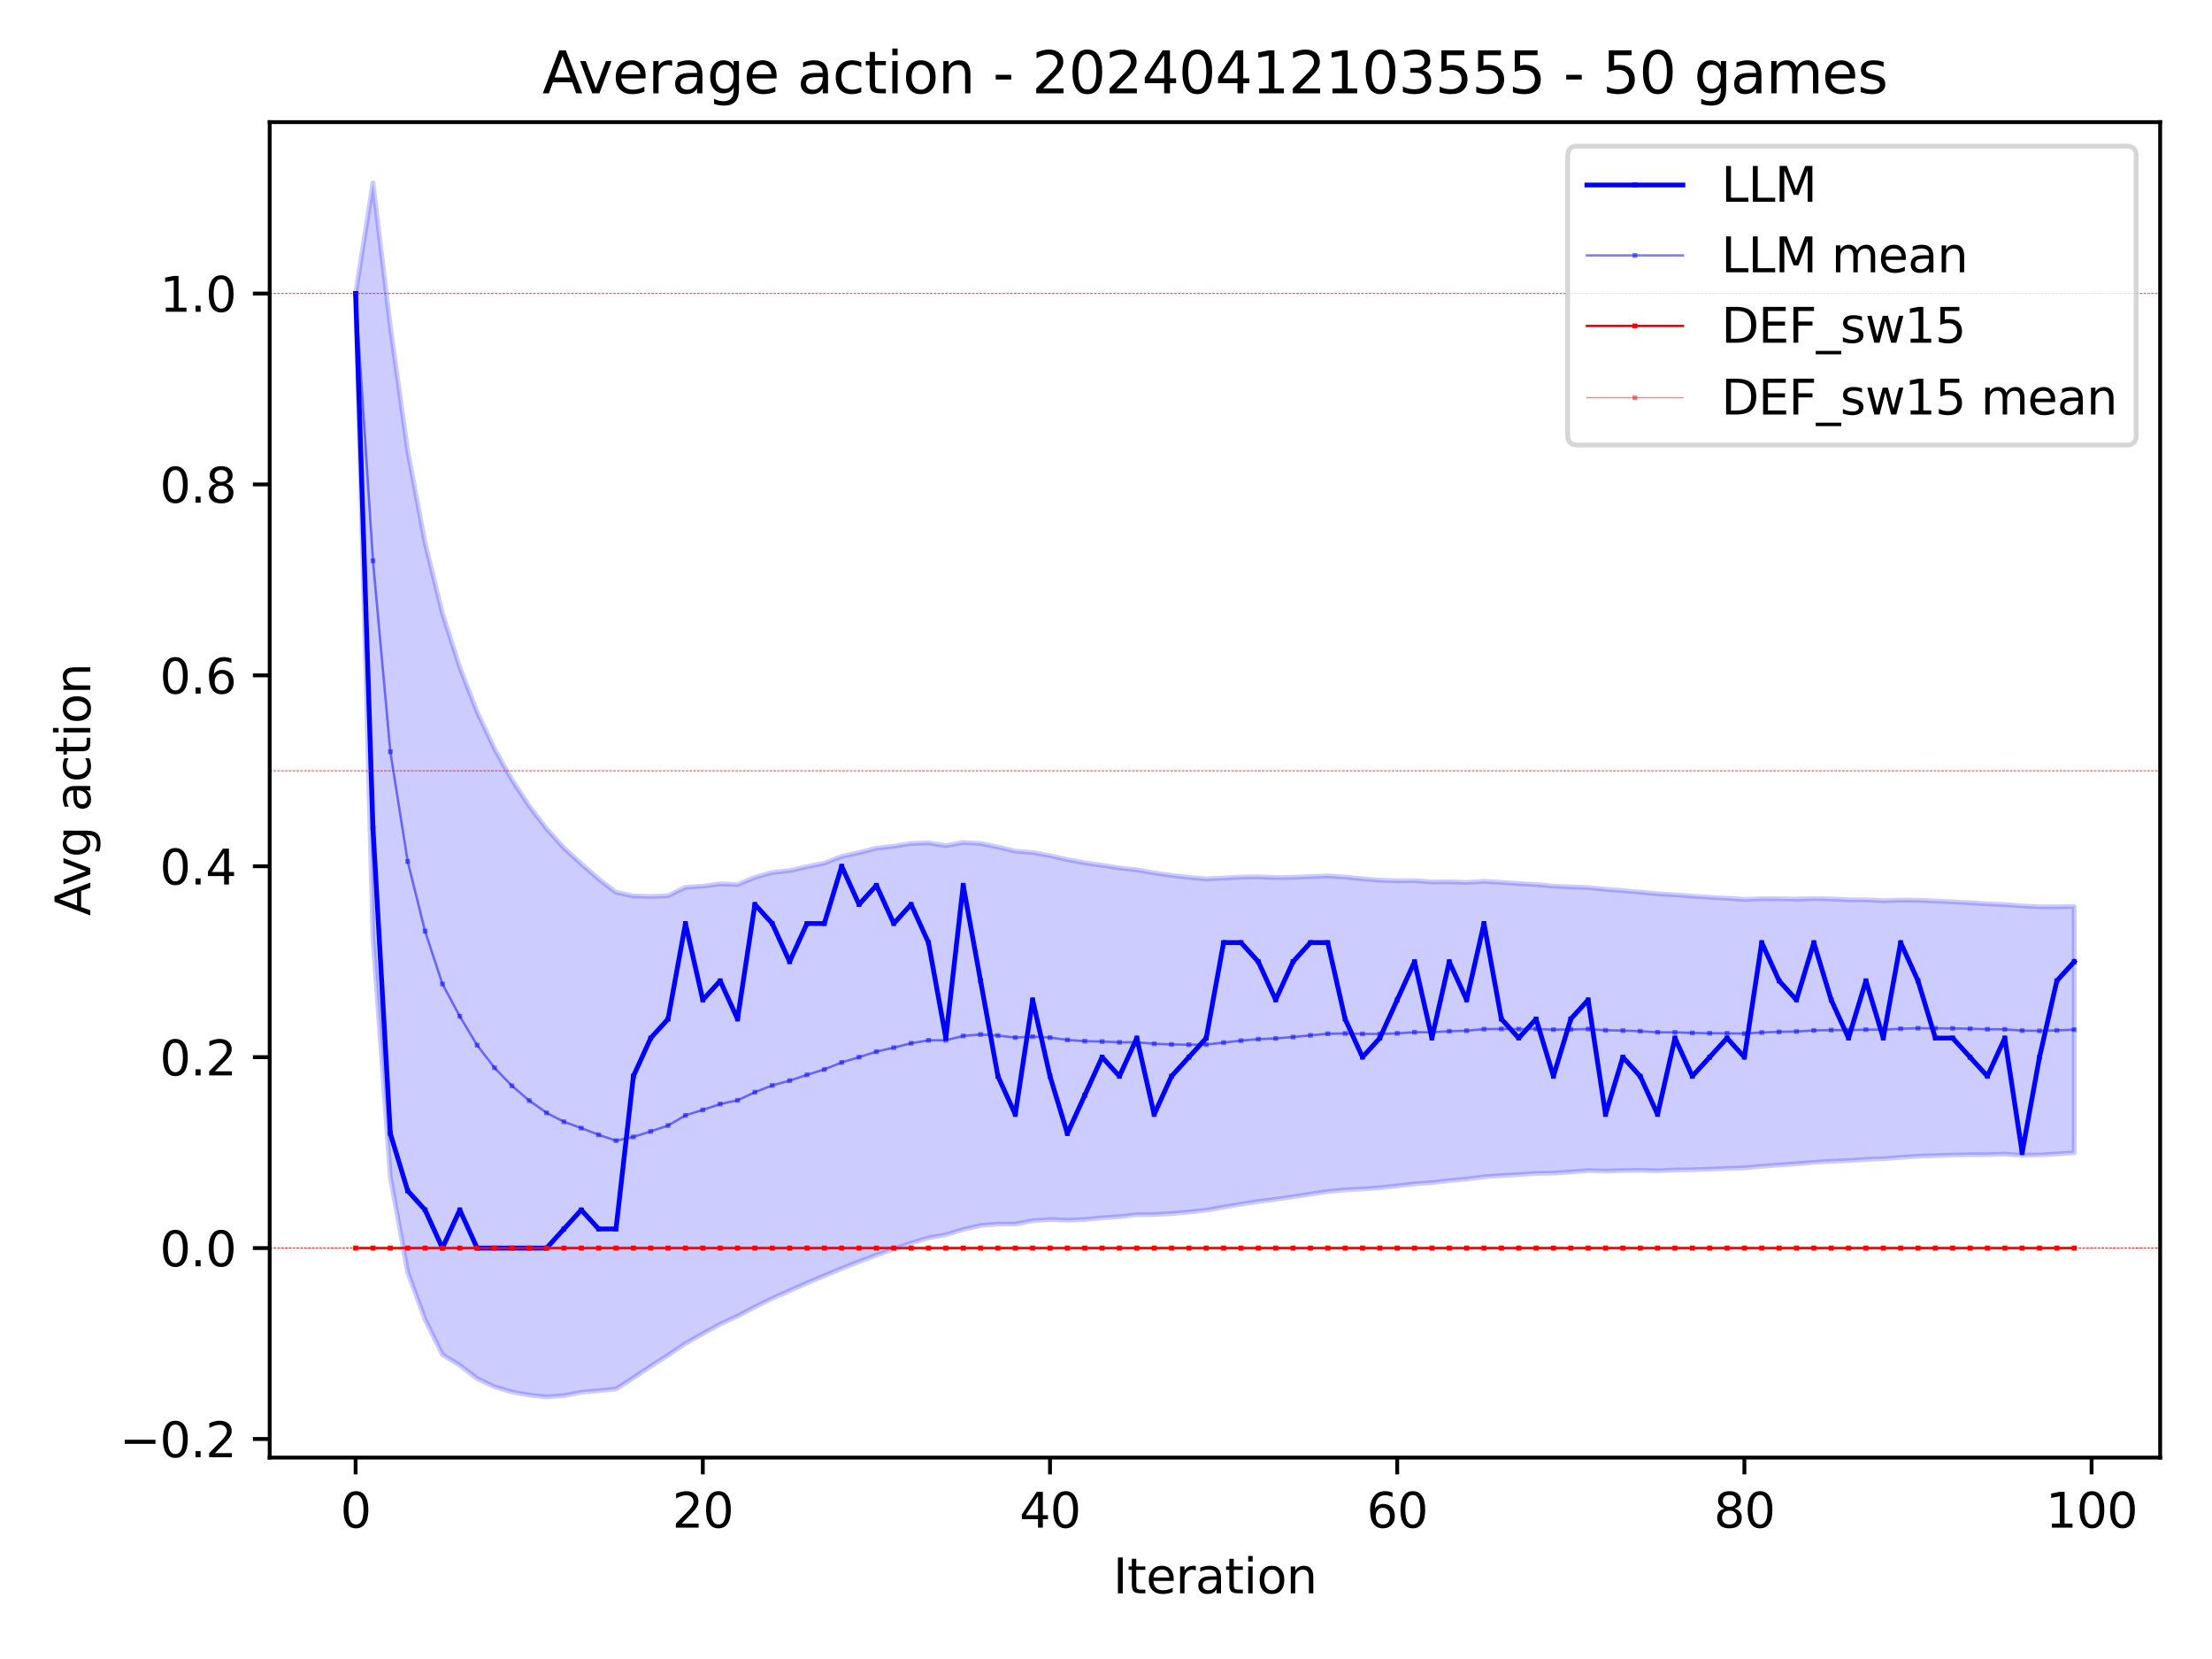 <?xml version="1.0" encoding="utf-8" standalone="no"?>
<!DOCTYPE svg PUBLIC "-//W3C//DTD SVG 1.1//EN"
  "http://www.w3.org/Graphics/SVG/1.1/DTD/svg11.dtd">
<svg xmlns:xlink="http://www.w3.org/1999/xlink" width="460.8pt" height="345.6pt" viewBox="0 0 460.8 345.6" xmlns="http://www.w3.org/2000/svg" version="1.1">
 <defs>
  <style type="text/css">*{stroke-linejoin: round; stroke-linecap: butt}</style>
 </defs>
 <g id="figure_1">
  <g id="patch_1">
   <path d="M 0 345.6 
L 460.8 345.6 
L 460.8 0 
L 0 0 
z
" style="fill: #ffffff"/>
  </g>
  <g id="axes_1">
   <g id="patch_2">
    <path d="M 56.18 303.64 
L 450 303.64 
L 450 25.44 
L 56.18 25.44 
z
" style="fill: #ffffff"/>
   </g>
   <g id="PolyCollection_1">
    <defs>
     <path id="m829562629a" d="M 74.081 -284.452 
L 74.081 -284.452 
L 77.697 -307.515 
L 81.314 -277.576 
L 84.93 -251.704 
L 88.546 -232.521 
L 92.163 -217.834 
L 95.779 -206.593 
L 99.395 -197.296 
L 103.012 -189.626 
L 106.628 -183.185 
L 110.244 -177.691 
L 113.861 -172.944 
L 117.477 -168.96 
L 121.093 -165.63 
L 124.71 -162.504 
L 128.326 -159.703 
L 131.942 -158.956 
L 135.559 -158.842 
L 139.175 -158.999 
L 142.791 -160.766 
L 146.408 -161.006 
L 150.024 -161.464 
L 153.641 -161.332 
L 157.257 -162.827 
L 160.873 -163.85 
L 164.49 -164.238 
L 168.106 -165.06 
L 171.722 -165.79 
L 175.339 -167.201 
L 178.955 -167.977 
L 182.571 -168.906 
L 186.188 -169.317 
L 189.804 -169.885 
L 193.42 -170.024 
L 197.037 -169.428 
L 200.653 -170.102 
L 204.269 -169.893 
L 207.886 -169.148 
L 211.502 -168.296 
L 215.118 -168.011 
L 218.735 -167.349 
L 222.351 -166.535 
L 225.967 -165.858 
L 229.584 -165.352 
L 233.2 -164.787 
L 236.816 -164.401 
L 240.433 -163.756 
L 244.049 -163.248 
L 247.665 -162.827 
L 251.282 -162.498 
L 254.898 -162.696 
L 258.515 -162.882 
L 262.131 -162.938 
L 265.747 -162.788 
L 269.364 -162.836 
L 272.98 -162.988 
L 276.596 -163.13 
L 280.213 -162.896 
L 283.829 -162.537 
L 287.445 -162.247 
L 291.062 -162.109 
L 294.678 -162.145 
L 298.294 -161.87 
L 301.911 -161.905 
L 305.527 -161.772 
L 309.143 -161.995 
L 312.76 -161.793 
L 316.376 -161.537 
L 319.992 -161.345 
L 323.609 -161.009 
L 327.225 -160.827 
L 330.841 -160.711 
L 334.458 -160.336 
L 338.074 -160.066 
L 341.69 -159.762 
L 345.307 -159.409 
L 348.923 -159.203 
L 352.539 -158.918 
L 356.156 -158.677 
L 359.772 -158.484 
L 363.389 -158.252 
L 367.005 -158.389 
L 370.621 -158.373 
L 374.238 -158.294 
L 377.854 -158.421 
L 381.47 -158.342 
L 385.087 -158.164 
L 388.703 -158.146 
L 392.319 -157.973 
L 395.936 -158.092 
L 399.552 -158.073 
L 403.168 -157.904 
L 406.785 -157.739 
L 410.401 -157.54 
L 414.017 -157.316 
L 417.634 -157.159 
L 421.25 -156.89 
L 424.866 -156.705 
L 428.483 -156.7 
L 432.099 -156.752 
L 432.099 -105.45 
L 432.099 -105.45 
L 428.483 -105.216 
L 424.866 -105 
L 421.25 -104.928 
L 417.634 -105.189 
L 414.017 -105.071 
L 410.401 -105.055 
L 406.785 -104.983 
L 403.168 -104.861 
L 399.552 -104.738 
L 395.936 -104.499 
L 392.319 -104.215 
L 388.703 -104.081 
L 385.087 -103.83 
L 381.47 -103.69 
L 377.854 -103.463 
L 374.238 -103.154 
L 370.621 -102.916 
L 367.005 -102.641 
L 363.389 -102.316 
L 359.772 -102.206 
L 356.156 -102.039 
L 352.539 -101.926 
L 348.923 -101.875 
L 345.307 -101.7 
L 341.69 -101.803 
L 338.074 -101.753 
L 334.458 -101.635 
L 330.841 -101.747 
L 327.225 -101.46 
L 323.609 -101.216 
L 319.992 -101.161 
L 316.376 -100.908 
L 312.76 -100.708 
L 309.143 -100.444 
L 305.527 -99.99 
L 301.911 -99.656 
L 298.294 -99.231 
L 294.678 -98.995 
L 291.062 -98.549 
L 287.445 -98.178 
L 283.829 -97.918 
L 280.213 -97.726 
L 276.596 -97.386 
L 272.98 -96.85 
L 269.364 -96.3 
L 265.747 -95.767 
L 262.131 -95.314 
L 258.515 -94.75 
L 254.898 -94.134 
L 251.282 -93.5 
L 247.665 -93.116 
L 244.049 -92.803 
L 240.433 -92.577 
L 236.816 -92.572 
L 233.2 -92.147 
L 229.584 -91.904 
L 225.967 -91.549 
L 222.351 -91.41 
L 218.735 -91.547 
L 215.118 -91.288 
L 211.502 -90.61 
L 207.886 -90.601 
L 204.269 -90.314 
L 200.653 -89.484 
L 197.037 -88.365 
L 193.42 -87.742 
L 189.804 -86.648 
L 186.188 -85.408 
L 182.571 -84.151 
L 178.955 -82.771 
L 175.339 -81.353 
L 171.722 -79.845 
L 168.106 -78.323 
L 164.49 -76.721 
L 160.873 -75.127 
L 157.257 -73.339 
L 153.641 -71.433 
L 150.024 -69.761 
L 146.408 -67.775 
L 142.791 -65.722 
L 139.175 -63.283 
L 135.559 -60.974 
L 131.942 -58.573 
L 128.326 -56.247 
L 124.71 -55.898 
L 121.093 -55.575 
L 117.477 -54.867 
L 113.861 -54.605 
L 110.244 -54.98 
L 106.628 -55.633 
L 103.012 -56.703 
L 99.395 -58.424 
L 95.779 -61.199 
L 92.163 -63.404 
L 88.546 -70.723 
L 84.93 -80.572 
L 81.314 -100.434 
L 77.697 -150.035 
L 74.081 -284.452 
z
" style="stroke: #0000ff; stroke-opacity: 0.2"/>
    </defs>
    <g clip-path="url(#p37cc2b12cb)">
     <use xlink:href="#m829562629a" x="0" y="345.6" style="fill: #0000ff; fill-opacity: 0.2; stroke: #0000ff; stroke-opacity: 0.2"/>
    </g>
   </g>
   <g id="PolyCollection_2">
    <defs>
     <path id="mb3ed9f5462" d="M 74.081 -85.605 
L 74.081 -85.605 
L 77.697 -85.605 
L 81.314 -85.605 
L 84.93 -85.605 
L 88.546 -85.605 
L 92.163 -85.605 
L 95.779 -85.605 
L 99.395 -85.605 
L 103.012 -85.605 
L 106.628 -85.605 
L 110.244 -85.605 
L 113.861 -85.605 
L 117.477 -85.605 
L 121.093 -85.605 
L 124.71 -85.605 
L 128.326 -85.605 
L 131.942 -85.605 
L 135.559 -85.605 
L 139.175 -85.605 
L 142.791 -85.605 
L 146.408 -85.605 
L 150.024 -85.605 
L 153.641 -85.605 
L 157.257 -85.605 
L 160.873 -85.605 
L 164.49 -85.605 
L 168.106 -85.605 
L 171.722 -85.605 
L 175.339 -85.605 
L 178.955 -85.605 
L 182.571 -85.605 
L 186.188 -85.605 
L 189.804 -85.605 
L 193.42 -85.605 
L 197.037 -85.605 
L 200.653 -85.605 
L 204.269 -85.605 
L 207.886 -85.605 
L 211.502 -85.605 
L 215.118 -85.605 
L 218.735 -85.605 
L 222.351 -85.605 
L 225.967 -85.605 
L 229.584 -85.605 
L 233.2 -85.605 
L 236.816 -85.605 
L 240.433 -85.605 
L 244.049 -85.605 
L 247.665 -85.605 
L 251.282 -85.605 
L 254.898 -85.605 
L 258.515 -85.605 
L 262.131 -85.605 
L 265.747 -85.605 
L 269.364 -85.605 
L 272.98 -85.605 
L 276.596 -85.605 
L 280.213 -85.605 
L 283.829 -85.605 
L 287.445 -85.605 
L 291.062 -85.605 
L 294.678 -85.605 
L 298.294 -85.605 
L 301.911 -85.605 
L 305.527 -85.605 
L 309.143 -85.605 
L 312.76 -85.605 
L 316.376 -85.605 
L 319.992 -85.605 
L 323.609 -85.605 
L 327.225 -85.605 
L 330.841 -85.605 
L 334.458 -85.605 
L 338.074 -85.605 
L 341.69 -85.605 
L 345.307 -85.605 
L 348.923 -85.605 
L 352.539 -85.605 
L 356.156 -85.605 
L 359.772 -85.605 
L 363.389 -85.605 
L 367.005 -85.605 
L 370.621 -85.605 
L 374.238 -85.605 
L 377.854 -85.605 
L 381.47 -85.605 
L 385.087 -85.605 
L 388.703 -85.605 
L 392.319 -85.605 
L 395.936 -85.605 
L 399.552 -85.605 
L 403.168 -85.605 
L 406.785 -85.605 
L 410.401 -85.605 
L 414.017 -85.605 
L 417.634 -85.605 
L 421.25 -85.605 
L 424.866 -85.605 
L 428.483 -85.605 
L 432.099 -85.605 
L 432.099 -85.605 
L 432.099 -85.605 
L 428.483 -85.605 
L 424.866 -85.605 
L 421.25 -85.605 
L 417.634 -85.605 
L 414.017 -85.605 
L 410.401 -85.605 
L 406.785 -85.605 
L 403.168 -85.605 
L 399.552 -85.605 
L 395.936 -85.605 
L 392.319 -85.605 
L 388.703 -85.605 
L 385.087 -85.605 
L 381.47 -85.605 
L 377.854 -85.605 
L 374.238 -85.605 
L 370.621 -85.605 
L 367.005 -85.605 
L 363.389 -85.605 
L 359.772 -85.605 
L 356.156 -85.605 
L 352.539 -85.605 
L 348.923 -85.605 
L 345.307 -85.605 
L 341.69 -85.605 
L 338.074 -85.605 
L 334.458 -85.605 
L 330.841 -85.605 
L 327.225 -85.605 
L 323.609 -85.605 
L 319.992 -85.605 
L 316.376 -85.605 
L 312.76 -85.605 
L 309.143 -85.605 
L 305.527 -85.605 
L 301.911 -85.605 
L 298.294 -85.605 
L 294.678 -85.605 
L 291.062 -85.605 
L 287.445 -85.605 
L 283.829 -85.605 
L 280.213 -85.605 
L 276.596 -85.605 
L 272.98 -85.605 
L 269.364 -85.605 
L 265.747 -85.605 
L 262.131 -85.605 
L 258.515 -85.605 
L 254.898 -85.605 
L 251.282 -85.605 
L 247.665 -85.605 
L 244.049 -85.605 
L 240.433 -85.605 
L 236.816 -85.605 
L 233.2 -85.605 
L 229.584 -85.605 
L 225.967 -85.605 
L 222.351 -85.605 
L 218.735 -85.605 
L 215.118 -85.605 
L 211.502 -85.605 
L 207.886 -85.605 
L 204.269 -85.605 
L 200.653 -85.605 
L 197.037 -85.605 
L 193.42 -85.605 
L 189.804 -85.605 
L 186.188 -85.605 
L 182.571 -85.605 
L 178.955 -85.605 
L 175.339 -85.605 
L 171.722 -85.605 
L 168.106 -85.605 
L 164.49 -85.605 
L 160.873 -85.605 
L 157.257 -85.605 
L 153.641 -85.605 
L 150.024 -85.605 
L 146.408 -85.605 
L 142.791 -85.605 
L 139.175 -85.605 
L 135.559 -85.605 
L 131.942 -85.605 
L 128.326 -85.605 
L 124.71 -85.605 
L 121.093 -85.605 
L 117.477 -85.605 
L 113.861 -85.605 
L 110.244 -85.605 
L 106.628 -85.605 
L 103.012 -85.605 
L 99.395 -85.605 
L 95.779 -85.605 
L 92.163 -85.605 
L 88.546 -85.605 
L 84.93 -85.605 
L 81.314 -85.605 
L 77.697 -85.605 
L 74.081 -85.605 
z
" style="stroke: #ff0000; stroke-opacity: 0.1"/>
    </defs>
    <g clip-path="url(#p37cc2b12cb)">
     <use xlink:href="#mb3ed9f5462" x="0" y="345.6" style="fill: #ff0000; fill-opacity: 0.1; stroke: #ff0000; stroke-opacity: 0.1"/>
    </g>
   </g>
   <g id="matplotlib.axis_1">
    <g id="xtick_1">
     <g id="line2d_1">
      <defs>
       <path id="mb58f6eb7d4" d="M 0 0 
L 0 3.5 
" style="stroke: #000000; stroke-width: 0.8"/>
      </defs>
      <g>
       <use xlink:href="#mb58f6eb7d4" x="74.081" y="303.64" style="stroke: #000000; stroke-width: 0.8"/>
      </g>
     </g>
     <g id="text_1">
      <!-- 0 -->
      <g transform="translate(70.9 318.238) scale(0.1 -0.1)">
       <defs>
        <path id="DejaVuSans-30" d="M 2034 4250 
Q 1547 4250 1301 3770 
Q 1056 3291 1056 2328 
Q 1056 1369 1301 889 
Q 1547 409 2034 409 
Q 2525 409 2770 889 
Q 3016 1369 3016 2328 
Q 3016 3291 2770 3770 
Q 2525 4250 2034 4250 
z
M 2034 4750 
Q 2819 4750 3233 4129 
Q 3647 3509 3647 2328 
Q 3647 1150 3233 529 
Q 2819 -91 2034 -91 
Q 1250 -91 836 529 
Q 422 1150 422 2328 
Q 422 3509 836 4129 
Q 1250 4750 2034 4750 
z
" transform="scale(0.016)"/>
       </defs>
       <use xlink:href="#DejaVuSans-30"/>
      </g>
     </g>
    </g>
    <g id="xtick_2">
     <g id="line2d_2">
      <g>
       <use xlink:href="#mb58f6eb7d4" x="146.408" y="303.64" style="stroke: #000000; stroke-width: 0.8"/>
      </g>
     </g>
     <g id="text_2">
      <!-- 20 -->
      <g transform="translate(140.045 318.238) scale(0.1 -0.1)">
       <defs>
        <path id="DejaVuSans-32" d="M 1228 531 
L 3431 531 
L 3431 0 
L 469 0 
L 469 531 
Q 828 903 1448 1529 
Q 2069 2156 2228 2338 
Q 2531 2678 2651 2914 
Q 2772 3150 2772 3378 
Q 2772 3750 2511 3984 
Q 2250 4219 1831 4219 
Q 1534 4219 1204 4116 
Q 875 4013 500 3803 
L 500 4441 
Q 881 4594 1212 4672 
Q 1544 4750 1819 4750 
Q 2544 4750 2975 4387 
Q 3406 4025 3406 3419 
Q 3406 3131 3298 2873 
Q 3191 2616 2906 2266 
Q 2828 2175 2409 1742 
Q 1991 1309 1228 531 
z
" transform="scale(0.016)"/>
       </defs>
       <use xlink:href="#DejaVuSans-32"/>
       <use xlink:href="#DejaVuSans-30" x="63.623"/>
      </g>
     </g>
    </g>
    <g id="xtick_3">
     <g id="line2d_3">
      <g>
       <use xlink:href="#mb58f6eb7d4" x="218.735" y="303.64" style="stroke: #000000; stroke-width: 0.8"/>
      </g>
     </g>
     <g id="text_3">
      <!-- 40 -->
      <g transform="translate(212.372 318.238) scale(0.1 -0.1)">
       <defs>
        <path id="DejaVuSans-34" d="M 2419 4116 
L 825 1625 
L 2419 1625 
L 2419 4116 
z
M 2253 4666 
L 3047 4666 
L 3047 1625 
L 3713 1625 
L 3713 1100 
L 3047 1100 
L 3047 0 
L 2419 0 
L 2419 1100 
L 313 1100 
L 313 1709 
L 2253 4666 
z
" transform="scale(0.016)"/>
       </defs>
       <use xlink:href="#DejaVuSans-34"/>
       <use xlink:href="#DejaVuSans-30" x="63.623"/>
      </g>
     </g>
    </g>
    <g id="xtick_4">
     <g id="line2d_4">
      <g>
       <use xlink:href="#mb58f6eb7d4" x="291.062" y="303.64" style="stroke: #000000; stroke-width: 0.8"/>
      </g>
     </g>
     <g id="text_4">
      <!-- 60 -->
      <g transform="translate(284.699 318.238) scale(0.1 -0.1)">
       <defs>
        <path id="DejaVuSans-36" d="M 2113 2584 
Q 1688 2584 1439 2293 
Q 1191 2003 1191 1497 
Q 1191 994 1439 701 
Q 1688 409 2113 409 
Q 2538 409 2786 701 
Q 3034 994 3034 1497 
Q 3034 2003 2786 2293 
Q 2538 2584 2113 2584 
z
M 3366 4563 
L 3366 3988 
Q 3128 4100 2886 4159 
Q 2644 4219 2406 4219 
Q 1781 4219 1451 3797 
Q 1122 3375 1075 2522 
Q 1259 2794 1537 2939 
Q 1816 3084 2150 3084 
Q 2853 3084 3261 2657 
Q 3669 2231 3669 1497 
Q 3669 778 3244 343 
Q 2819 -91 2113 -91 
Q 1303 -91 875 529 
Q 447 1150 447 2328 
Q 447 3434 972 4092 
Q 1497 4750 2381 4750 
Q 2619 4750 2861 4703 
Q 3103 4656 3366 4563 
z
" transform="scale(0.016)"/>
       </defs>
       <use xlink:href="#DejaVuSans-36"/>
       <use xlink:href="#DejaVuSans-30" x="63.623"/>
      </g>
     </g>
    </g>
    <g id="xtick_5">
     <g id="line2d_5">
      <g>
       <use xlink:href="#mb58f6eb7d4" x="363.389" y="303.64" style="stroke: #000000; stroke-width: 0.8"/>
      </g>
     </g>
     <g id="text_5">
      <!-- 80 -->
      <g transform="translate(357.026 318.238) scale(0.1 -0.1)">
       <defs>
        <path id="DejaVuSans-38" d="M 2034 2216 
Q 1584 2216 1326 1975 
Q 1069 1734 1069 1313 
Q 1069 891 1326 650 
Q 1584 409 2034 409 
Q 2484 409 2743 651 
Q 3003 894 3003 1313 
Q 3003 1734 2745 1975 
Q 2488 2216 2034 2216 
z
M 1403 2484 
Q 997 2584 770 2862 
Q 544 3141 544 3541 
Q 544 4100 942 4425 
Q 1341 4750 2034 4750 
Q 2731 4750 3128 4425 
Q 3525 4100 3525 3541 
Q 3525 3141 3298 2862 
Q 3072 2584 2669 2484 
Q 3125 2378 3379 2068 
Q 3634 1759 3634 1313 
Q 3634 634 3220 271 
Q 2806 -91 2034 -91 
Q 1263 -91 848 271 
Q 434 634 434 1313 
Q 434 1759 690 2068 
Q 947 2378 1403 2484 
z
M 1172 3481 
Q 1172 3119 1398 2916 
Q 1625 2713 2034 2713 
Q 2441 2713 2670 2916 
Q 2900 3119 2900 3481 
Q 2900 3844 2670 4047 
Q 2441 4250 2034 4250 
Q 1625 4250 1398 4047 
Q 1172 3844 1172 3481 
z
" transform="scale(0.016)"/>
       </defs>
       <use xlink:href="#DejaVuSans-38"/>
       <use xlink:href="#DejaVuSans-30" x="63.623"/>
      </g>
     </g>
    </g>
    <g id="xtick_6">
     <g id="line2d_6">
      <g>
       <use xlink:href="#mb58f6eb7d4" x="435.715" y="303.64" style="stroke: #000000; stroke-width: 0.8"/>
      </g>
     </g>
     <g id="text_6">
      <!-- 100 -->
      <g transform="translate(426.172 318.238) scale(0.1 -0.1)">
       <defs>
        <path id="DejaVuSans-31" d="M 794 531 
L 1825 531 
L 1825 4091 
L 703 3866 
L 703 4441 
L 1819 4666 
L 2450 4666 
L 2450 531 
L 3481 531 
L 3481 0 
L 794 0 
L 794 531 
z
" transform="scale(0.016)"/>
       </defs>
       <use xlink:href="#DejaVuSans-31"/>
       <use xlink:href="#DejaVuSans-30" x="63.623"/>
       <use xlink:href="#DejaVuSans-30" x="127.246"/>
      </g>
     </g>
    </g>
    <g id="text_7">
     <!-- Iteration -->
     <g transform="translate(231.881 331.917) scale(0.1 -0.1)">
      <defs>
       <path id="DejaVuSans-49" d="M 628 4666 
L 1259 4666 
L 1259 0 
L 628 0 
L 628 4666 
z
" transform="scale(0.016)"/>
       <path id="DejaVuSans-74" d="M 1172 4494 
L 1172 3500 
L 2356 3500 
L 2356 3053 
L 1172 3053 
L 1172 1153 
Q 1172 725 1289 603 
Q 1406 481 1766 481 
L 2356 481 
L 2356 0 
L 1766 0 
Q 1100 0 847 248 
Q 594 497 594 1153 
L 594 3053 
L 172 3053 
L 172 3500 
L 594 3500 
L 594 4494 
L 1172 4494 
z
" transform="scale(0.016)"/>
       <path id="DejaVuSans-65" d="M 3597 1894 
L 3597 1613 
L 953 1613 
Q 991 1019 1311 708 
Q 1631 397 2203 397 
Q 2534 397 2845 478 
Q 3156 559 3463 722 
L 3463 178 
Q 3153 47 2828 -22 
Q 2503 -91 2169 -91 
Q 1331 -91 842 396 
Q 353 884 353 1716 
Q 353 2575 817 3079 
Q 1281 3584 2069 3584 
Q 2775 3584 3186 3129 
Q 3597 2675 3597 1894 
z
M 3022 2063 
Q 3016 2534 2758 2815 
Q 2500 3097 2075 3097 
Q 1594 3097 1305 2825 
Q 1016 2553 972 2059 
L 3022 2063 
z
" transform="scale(0.016)"/>
       <path id="DejaVuSans-72" d="M 2631 2963 
Q 2534 3019 2420 3045 
Q 2306 3072 2169 3072 
Q 1681 3072 1420 2755 
Q 1159 2438 1159 1844 
L 1159 0 
L 581 0 
L 581 3500 
L 1159 3500 
L 1159 2956 
Q 1341 3275 1631 3429 
Q 1922 3584 2338 3584 
Q 2397 3584 2469 3576 
Q 2541 3569 2628 3553 
L 2631 2963 
z
" transform="scale(0.016)"/>
       <path id="DejaVuSans-61" d="M 2194 1759 
Q 1497 1759 1228 1600 
Q 959 1441 959 1056 
Q 959 750 1161 570 
Q 1363 391 1709 391 
Q 2188 391 2477 730 
Q 2766 1069 2766 1631 
L 2766 1759 
L 2194 1759 
z
M 3341 1997 
L 3341 0 
L 2766 0 
L 2766 531 
Q 2569 213 2275 61 
Q 1981 -91 1556 -91 
Q 1019 -91 701 211 
Q 384 513 384 1019 
Q 384 1609 779 1909 
Q 1175 2209 1959 2209 
L 2766 2209 
L 2766 2266 
Q 2766 2663 2505 2880 
Q 2244 3097 1772 3097 
Q 1472 3097 1187 3025 
Q 903 2953 641 2809 
L 641 3341 
Q 956 3463 1253 3523 
Q 1550 3584 1831 3584 
Q 2591 3584 2966 3190 
Q 3341 2797 3341 1997 
z
" transform="scale(0.016)"/>
       <path id="DejaVuSans-69" d="M 603 3500 
L 1178 3500 
L 1178 0 
L 603 0 
L 603 3500 
z
M 603 4863 
L 1178 4863 
L 1178 4134 
L 603 4134 
L 603 4863 
z
" transform="scale(0.016)"/>
       <path id="DejaVuSans-6f" d="M 1959 3097 
Q 1497 3097 1228 2736 
Q 959 2375 959 1747 
Q 959 1119 1226 758 
Q 1494 397 1959 397 
Q 2419 397 2687 759 
Q 2956 1122 2956 1747 
Q 2956 2369 2687 2733 
Q 2419 3097 1959 3097 
z
M 1959 3584 
Q 2709 3584 3137 3096 
Q 3566 2609 3566 1747 
Q 3566 888 3137 398 
Q 2709 -91 1959 -91 
Q 1206 -91 779 398 
Q 353 888 353 1747 
Q 353 2609 779 3096 
Q 1206 3584 1959 3584 
z
" transform="scale(0.016)"/>
       <path id="DejaVuSans-6e" d="M 3513 2113 
L 3513 0 
L 2938 0 
L 2938 2094 
Q 2938 2591 2744 2837 
Q 2550 3084 2163 3084 
Q 1697 3084 1428 2787 
Q 1159 2491 1159 1978 
L 1159 0 
L 581 0 
L 581 3500 
L 1159 3500 
L 1159 2956 
Q 1366 3272 1645 3428 
Q 1925 3584 2291 3584 
Q 2894 3584 3203 3211 
Q 3513 2838 3513 2113 
z
" transform="scale(0.016)"/>
      </defs>
      <use xlink:href="#DejaVuSans-49"/>
      <use xlink:href="#DejaVuSans-74" x="29.492"/>
      <use xlink:href="#DejaVuSans-65" x="68.701"/>
      <use xlink:href="#DejaVuSans-72" x="130.225"/>
      <use xlink:href="#DejaVuSans-61" x="171.338"/>
      <use xlink:href="#DejaVuSans-74" x="232.617"/>
      <use xlink:href="#DejaVuSans-69" x="271.826"/>
      <use xlink:href="#DejaVuSans-6f" x="299.609"/>
      <use xlink:href="#DejaVuSans-6e" x="360.791"/>
     </g>
    </g>
   </g>
   <g id="matplotlib.axis_2">
    <g id="ytick_1">
     <g id="line2d_7">
      <defs>
       <path id="m3c4944368c" d="M 0 0 
L -3.5 0 
" style="stroke: #000000; stroke-width: 0.8"/>
      </defs>
      <g>
       <use xlink:href="#m3c4944368c" x="56.18" y="299.765" style="stroke: #000000; stroke-width: 0.8"/>
      </g>
     </g>
     <g id="text_8">
      <!-- −0.2 -->
      <g transform="translate(24.897 303.564) scale(0.1 -0.1)">
       <defs>
        <path id="DejaVuSans-2212" d="M 678 2272 
L 4684 2272 
L 4684 1741 
L 678 1741 
L 678 2272 
z
" transform="scale(0.016)"/>
        <path id="DejaVuSans-2e" d="M 684 794 
L 1344 794 
L 1344 0 
L 684 0 
L 684 794 
z
" transform="scale(0.016)"/>
       </defs>
       <use xlink:href="#DejaVuSans-2212"/>
       <use xlink:href="#DejaVuSans-30" x="83.789"/>
       <use xlink:href="#DejaVuSans-2e" x="147.412"/>
       <use xlink:href="#DejaVuSans-32" x="179.199"/>
      </g>
     </g>
    </g>
    <g id="ytick_2">
     <g id="line2d_8">
      <g>
       <use xlink:href="#m3c4944368c" x="56.18" y="259.995" style="stroke: #000000; stroke-width: 0.8"/>
      </g>
     </g>
     <g id="text_9">
      <!-- 0.0 -->
      <g transform="translate(33.277 263.795) scale(0.1 -0.1)">
       <use xlink:href="#DejaVuSans-30"/>
       <use xlink:href="#DejaVuSans-2e" x="63.623"/>
       <use xlink:href="#DejaVuSans-30" x="95.41"/>
      </g>
     </g>
    </g>
    <g id="ytick_3">
     <g id="line2d_9">
      <g>
       <use xlink:href="#m3c4944368c" x="56.18" y="220.226" style="stroke: #000000; stroke-width: 0.8"/>
      </g>
     </g>
     <g id="text_10">
      <!-- 0.2 -->
      <g transform="translate(33.277 224.025) scale(0.1 -0.1)">
       <use xlink:href="#DejaVuSans-30"/>
       <use xlink:href="#DejaVuSans-2e" x="63.623"/>
       <use xlink:href="#DejaVuSans-32" x="95.41"/>
      </g>
     </g>
    </g>
    <g id="ytick_4">
     <g id="line2d_10">
      <g>
       <use xlink:href="#m3c4944368c" x="56.18" y="180.456" style="stroke: #000000; stroke-width: 0.8"/>
      </g>
     </g>
     <g id="text_11">
      <!-- 0.4 -->
      <g transform="translate(33.277 184.256) scale(0.1 -0.1)">
       <use xlink:href="#DejaVuSans-30"/>
       <use xlink:href="#DejaVuSans-2e" x="63.623"/>
       <use xlink:href="#DejaVuSans-34" x="95.41"/>
      </g>
     </g>
    </g>
    <g id="ytick_5">
     <g id="line2d_11">
      <g>
       <use xlink:href="#m3c4944368c" x="56.18" y="140.687" style="stroke: #000000; stroke-width: 0.8"/>
      </g>
     </g>
     <g id="text_12">
      <!-- 0.6 -->
      <g transform="translate(33.277 144.486) scale(0.1 -0.1)">
       <use xlink:href="#DejaVuSans-30"/>
       <use xlink:href="#DejaVuSans-2e" x="63.623"/>
       <use xlink:href="#DejaVuSans-36" x="95.41"/>
      </g>
     </g>
    </g>
    <g id="ytick_6">
     <g id="line2d_12">
      <g>
       <use xlink:href="#m3c4944368c" x="56.18" y="100.917" style="stroke: #000000; stroke-width: 0.8"/>
      </g>
     </g>
     <g id="text_13">
      <!-- 0.8 -->
      <g transform="translate(33.277 104.717) scale(0.1 -0.1)">
       <use xlink:href="#DejaVuSans-30"/>
       <use xlink:href="#DejaVuSans-2e" x="63.623"/>
       <use xlink:href="#DejaVuSans-38" x="95.41"/>
      </g>
     </g>
    </g>
    <g id="ytick_7">
     <g id="line2d_13">
      <g>
       <use xlink:href="#m3c4944368c" x="56.18" y="61.148" style="stroke: #000000; stroke-width: 0.8"/>
      </g>
     </g>
     <g id="text_14">
      <!-- 1.0 -->
      <g transform="translate(33.277 64.947) scale(0.1 -0.1)">
       <use xlink:href="#DejaVuSans-31"/>
       <use xlink:href="#DejaVuSans-2e" x="63.623"/>
       <use xlink:href="#DejaVuSans-30" x="95.41"/>
      </g>
     </g>
    </g>
    <g id="text_15">
     <!-- Avg action -->
     <g transform="translate(18.817 190.78) rotate(-90) scale(0.1 -0.1)">
      <defs>
       <path id="DejaVuSans-41" d="M 2188 4044 
L 1331 1722 
L 3047 1722 
L 2188 4044 
z
M 1831 4666 
L 2547 4666 
L 4325 0 
L 3669 0 
L 3244 1197 
L 1141 1197 
L 716 0 
L 50 0 
L 1831 4666 
z
" transform="scale(0.016)"/>
       <path id="DejaVuSans-76" d="M 191 3500 
L 800 3500 
L 1894 563 
L 2988 3500 
L 3597 3500 
L 2284 0 
L 1503 0 
L 191 3500 
z
" transform="scale(0.016)"/>
       <path id="DejaVuSans-67" d="M 2906 1791 
Q 2906 2416 2648 2759 
Q 2391 3103 1925 3103 
Q 1463 3103 1205 2759 
Q 947 2416 947 1791 
Q 947 1169 1205 825 
Q 1463 481 1925 481 
Q 2391 481 2648 825 
Q 2906 1169 2906 1791 
z
M 3481 434 
Q 3481 -459 3084 -895 
Q 2688 -1331 1869 -1331 
Q 1566 -1331 1297 -1286 
Q 1028 -1241 775 -1147 
L 775 -588 
Q 1028 -725 1275 -790 
Q 1522 -856 1778 -856 
Q 2344 -856 2625 -561 
Q 2906 -266 2906 331 
L 2906 616 
Q 2728 306 2450 153 
Q 2172 0 1784 0 
Q 1141 0 747 490 
Q 353 981 353 1791 
Q 353 2603 747 3093 
Q 1141 3584 1784 3584 
Q 2172 3584 2450 3431 
Q 2728 3278 2906 2969 
L 2906 3500 
L 3481 3500 
L 3481 434 
z
" transform="scale(0.016)"/>
       <path id="DejaVuSans-20" transform="scale(0.016)"/>
       <path id="DejaVuSans-63" d="M 3122 3366 
L 3122 2828 
Q 2878 2963 2633 3030 
Q 2388 3097 2138 3097 
Q 1578 3097 1268 2742 
Q 959 2388 959 1747 
Q 959 1106 1268 751 
Q 1578 397 2138 397 
Q 2388 397 2633 464 
Q 2878 531 3122 666 
L 3122 134 
Q 2881 22 2623 -34 
Q 2366 -91 2075 -91 
Q 1284 -91 818 406 
Q 353 903 353 1747 
Q 353 2603 823 3093 
Q 1294 3584 2113 3584 
Q 2378 3584 2631 3529 
Q 2884 3475 3122 3366 
z
" transform="scale(0.016)"/>
      </defs>
      <use xlink:href="#DejaVuSans-41"/>
      <use xlink:href="#DejaVuSans-76" x="62.533"/>
      <use xlink:href="#DejaVuSans-67" x="121.713"/>
      <use xlink:href="#DejaVuSans-20" x="185.189"/>
      <use xlink:href="#DejaVuSans-61" x="216.977"/>
      <use xlink:href="#DejaVuSans-63" x="278.256"/>
      <use xlink:href="#DejaVuSans-74" x="333.236"/>
      <use xlink:href="#DejaVuSans-69" x="372.445"/>
      <use xlink:href="#DejaVuSans-6f" x="400.229"/>
      <use xlink:href="#DejaVuSans-6e" x="461.41"/>
     </g>
    </g>
   </g>
   <g id="line2d_14">
    <path d="M 74.081 61.148 
L 77.697 172.502 
L 81.314 236.134 
L 84.93 248.065 
L 88.546 252.041 
L 92.163 259.995 
L 95.779 252.041 
L 99.395 259.995 
L 103.012 259.995 
L 106.628 259.995 
L 110.244 259.995 
L 113.861 259.995 
L 117.477 256.018 
L 121.093 252.041 
L 124.71 256.018 
L 128.326 256.018 
L 131.942 224.203 
L 135.559 216.249 
L 139.175 212.272 
L 142.791 192.387 
L 146.408 208.295 
L 150.024 204.318 
L 153.641 212.272 
L 157.257 188.41 
L 160.873 192.387 
L 164.49 200.341 
L 168.106 192.387 
L 171.722 192.387 
L 175.339 180.456 
L 178.955 188.41 
L 182.571 184.433 
L 186.188 192.387 
L 189.804 188.41 
L 193.42 196.364 
L 197.037 216.249 
L 200.653 184.433 
L 204.269 204.318 
L 207.886 224.203 
L 211.502 232.157 
L 215.118 208.295 
L 218.735 224.203 
L 222.351 236.134 
L 225.967 228.18 
L 229.584 220.226 
L 233.2 224.203 
L 236.816 216.249 
L 240.433 232.157 
L 244.049 224.203 
L 247.665 220.226 
L 251.282 216.249 
L 254.898 196.364 
L 258.515 196.364 
L 262.131 200.341 
L 265.747 208.295 
L 269.364 200.341 
L 272.98 196.364 
L 276.596 196.364 
L 280.213 212.272 
L 283.829 220.226 
L 287.445 216.249 
L 291.062 208.295 
L 294.678 200.341 
L 298.294 216.249 
L 301.911 200.341 
L 305.527 208.295 
L 309.143 192.387 
L 312.76 212.272 
L 316.376 216.249 
L 319.992 212.272 
L 323.609 224.203 
L 327.225 212.272 
L 330.841 208.295 
L 334.458 232.157 
L 338.074 220.226 
L 341.69 224.203 
L 345.307 232.157 
L 348.923 216.249 
L 352.539 224.203 
L 356.156 220.226 
L 359.772 216.249 
L 363.389 220.226 
L 367.005 196.364 
L 370.621 204.318 
L 374.238 208.295 
L 377.854 196.364 
L 381.47 208.295 
L 385.087 216.249 
L 388.703 204.318 
L 392.319 216.249 
L 395.936 196.364 
L 399.552 204.318 
L 403.168 216.249 
L 406.785 216.249 
L 410.401 220.226 
L 414.017 224.203 
L 417.634 216.249 
L 421.25 240.111 
L 424.866 220.226 
L 428.483 204.318 
L 432.099 200.341 
" clip-path="url(#p37cc2b12cb)" style="fill: none; stroke: #0000ff; stroke-linecap: square"/>
    <defs>
     <path id="m323791025b" d="M -0.5 0.5 
L 0.5 0.5 
L 0.5 -0.5 
L -0.5 -0.5 
z
"/>
    </defs>
    <g clip-path="url(#p37cc2b12cb)">
     <use xlink:href="#m323791025b" x="74.081" y="61.148" style="fill: #0000ff"/>
     <use xlink:href="#m323791025b" x="77.697" y="172.502" style="fill: #0000ff"/>
     <use xlink:href="#m323791025b" x="81.314" y="236.134" style="fill: #0000ff"/>
     <use xlink:href="#m323791025b" x="84.93" y="248.065" style="fill: #0000ff"/>
     <use xlink:href="#m323791025b" x="88.546" y="252.041" style="fill: #0000ff"/>
     <use xlink:href="#m323791025b" x="92.163" y="259.995" style="fill: #0000ff"/>
     <use xlink:href="#m323791025b" x="95.779" y="252.041" style="fill: #0000ff"/>
     <use xlink:href="#m323791025b" x="99.395" y="259.995" style="fill: #0000ff"/>
     <use xlink:href="#m323791025b" x="103.012" y="259.995" style="fill: #0000ff"/>
     <use xlink:href="#m323791025b" x="106.628" y="259.995" style="fill: #0000ff"/>
     <use xlink:href="#m323791025b" x="110.244" y="259.995" style="fill: #0000ff"/>
     <use xlink:href="#m323791025b" x="113.861" y="259.995" style="fill: #0000ff"/>
     <use xlink:href="#m323791025b" x="117.477" y="256.018" style="fill: #0000ff"/>
     <use xlink:href="#m323791025b" x="121.093" y="252.041" style="fill: #0000ff"/>
     <use xlink:href="#m323791025b" x="124.71" y="256.018" style="fill: #0000ff"/>
     <use xlink:href="#m323791025b" x="128.326" y="256.018" style="fill: #0000ff"/>
     <use xlink:href="#m323791025b" x="131.942" y="224.203" style="fill: #0000ff"/>
     <use xlink:href="#m323791025b" x="135.559" y="216.249" style="fill: #0000ff"/>
     <use xlink:href="#m323791025b" x="139.175" y="212.272" style="fill: #0000ff"/>
     <use xlink:href="#m323791025b" x="142.791" y="192.387" style="fill: #0000ff"/>
     <use xlink:href="#m323791025b" x="146.408" y="208.295" style="fill: #0000ff"/>
     <use xlink:href="#m323791025b" x="150.024" y="204.318" style="fill: #0000ff"/>
     <use xlink:href="#m323791025b" x="153.641" y="212.272" style="fill: #0000ff"/>
     <use xlink:href="#m323791025b" x="157.257" y="188.41" style="fill: #0000ff"/>
     <use xlink:href="#m323791025b" x="160.873" y="192.387" style="fill: #0000ff"/>
     <use xlink:href="#m323791025b" x="164.49" y="200.341" style="fill: #0000ff"/>
     <use xlink:href="#m323791025b" x="168.106" y="192.387" style="fill: #0000ff"/>
     <use xlink:href="#m323791025b" x="171.722" y="192.387" style="fill: #0000ff"/>
     <use xlink:href="#m323791025b" x="175.339" y="180.456" style="fill: #0000ff"/>
     <use xlink:href="#m323791025b" x="178.955" y="188.41" style="fill: #0000ff"/>
     <use xlink:href="#m323791025b" x="182.571" y="184.433" style="fill: #0000ff"/>
     <use xlink:href="#m323791025b" x="186.188" y="192.387" style="fill: #0000ff"/>
     <use xlink:href="#m323791025b" x="189.804" y="188.41" style="fill: #0000ff"/>
     <use xlink:href="#m323791025b" x="193.42" y="196.364" style="fill: #0000ff"/>
     <use xlink:href="#m323791025b" x="197.037" y="216.249" style="fill: #0000ff"/>
     <use xlink:href="#m323791025b" x="200.653" y="184.433" style="fill: #0000ff"/>
     <use xlink:href="#m323791025b" x="204.269" y="204.318" style="fill: #0000ff"/>
     <use xlink:href="#m323791025b" x="207.886" y="224.203" style="fill: #0000ff"/>
     <use xlink:href="#m323791025b" x="211.502" y="232.157" style="fill: #0000ff"/>
     <use xlink:href="#m323791025b" x="215.118" y="208.295" style="fill: #0000ff"/>
     <use xlink:href="#m323791025b" x="218.735" y="224.203" style="fill: #0000ff"/>
     <use xlink:href="#m323791025b" x="222.351" y="236.134" style="fill: #0000ff"/>
     <use xlink:href="#m323791025b" x="225.967" y="228.18" style="fill: #0000ff"/>
     <use xlink:href="#m323791025b" x="229.584" y="220.226" style="fill: #0000ff"/>
     <use xlink:href="#m323791025b" x="233.2" y="224.203" style="fill: #0000ff"/>
     <use xlink:href="#m323791025b" x="236.816" y="216.249" style="fill: #0000ff"/>
     <use xlink:href="#m323791025b" x="240.433" y="232.157" style="fill: #0000ff"/>
     <use xlink:href="#m323791025b" x="244.049" y="224.203" style="fill: #0000ff"/>
     <use xlink:href="#m323791025b" x="247.665" y="220.226" style="fill: #0000ff"/>
     <use xlink:href="#m323791025b" x="251.282" y="216.249" style="fill: #0000ff"/>
     <use xlink:href="#m323791025b" x="254.898" y="196.364" style="fill: #0000ff"/>
     <use xlink:href="#m323791025b" x="258.515" y="196.364" style="fill: #0000ff"/>
     <use xlink:href="#m323791025b" x="262.131" y="200.341" style="fill: #0000ff"/>
     <use xlink:href="#m323791025b" x="265.747" y="208.295" style="fill: #0000ff"/>
     <use xlink:href="#m323791025b" x="269.364" y="200.341" style="fill: #0000ff"/>
     <use xlink:href="#m323791025b" x="272.98" y="196.364" style="fill: #0000ff"/>
     <use xlink:href="#m323791025b" x="276.596" y="196.364" style="fill: #0000ff"/>
     <use xlink:href="#m323791025b" x="280.213" y="212.272" style="fill: #0000ff"/>
     <use xlink:href="#m323791025b" x="283.829" y="220.226" style="fill: #0000ff"/>
     <use xlink:href="#m323791025b" x="287.445" y="216.249" style="fill: #0000ff"/>
     <use xlink:href="#m323791025b" x="291.062" y="208.295" style="fill: #0000ff"/>
     <use xlink:href="#m323791025b" x="294.678" y="200.341" style="fill: #0000ff"/>
     <use xlink:href="#m323791025b" x="298.294" y="216.249" style="fill: #0000ff"/>
     <use xlink:href="#m323791025b" x="301.911" y="200.341" style="fill: #0000ff"/>
     <use xlink:href="#m323791025b" x="305.527" y="208.295" style="fill: #0000ff"/>
     <use xlink:href="#m323791025b" x="309.143" y="192.387" style="fill: #0000ff"/>
     <use xlink:href="#m323791025b" x="312.76" y="212.272" style="fill: #0000ff"/>
     <use xlink:href="#m323791025b" x="316.376" y="216.249" style="fill: #0000ff"/>
     <use xlink:href="#m323791025b" x="319.992" y="212.272" style="fill: #0000ff"/>
     <use xlink:href="#m323791025b" x="323.609" y="224.203" style="fill: #0000ff"/>
     <use xlink:href="#m323791025b" x="327.225" y="212.272" style="fill: #0000ff"/>
     <use xlink:href="#m323791025b" x="330.841" y="208.295" style="fill: #0000ff"/>
     <use xlink:href="#m323791025b" x="334.458" y="232.157" style="fill: #0000ff"/>
     <use xlink:href="#m323791025b" x="338.074" y="220.226" style="fill: #0000ff"/>
     <use xlink:href="#m323791025b" x="341.69" y="224.203" style="fill: #0000ff"/>
     <use xlink:href="#m323791025b" x="345.307" y="232.157" style="fill: #0000ff"/>
     <use xlink:href="#m323791025b" x="348.923" y="216.249" style="fill: #0000ff"/>
     <use xlink:href="#m323791025b" x="352.539" y="224.203" style="fill: #0000ff"/>
     <use xlink:href="#m323791025b" x="356.156" y="220.226" style="fill: #0000ff"/>
     <use xlink:href="#m323791025b" x="359.772" y="216.249" style="fill: #0000ff"/>
     <use xlink:href="#m323791025b" x="363.389" y="220.226" style="fill: #0000ff"/>
     <use xlink:href="#m323791025b" x="367.005" y="196.364" style="fill: #0000ff"/>
     <use xlink:href="#m323791025b" x="370.621" y="204.318" style="fill: #0000ff"/>
     <use xlink:href="#m323791025b" x="374.238" y="208.295" style="fill: #0000ff"/>
     <use xlink:href="#m323791025b" x="377.854" y="196.364" style="fill: #0000ff"/>
     <use xlink:href="#m323791025b" x="381.47" y="208.295" style="fill: #0000ff"/>
     <use xlink:href="#m323791025b" x="385.087" y="216.249" style="fill: #0000ff"/>
     <use xlink:href="#m323791025b" x="388.703" y="204.318" style="fill: #0000ff"/>
     <use xlink:href="#m323791025b" x="392.319" y="216.249" style="fill: #0000ff"/>
     <use xlink:href="#m323791025b" x="395.936" y="196.364" style="fill: #0000ff"/>
     <use xlink:href="#m323791025b" x="399.552" y="204.318" style="fill: #0000ff"/>
     <use xlink:href="#m323791025b" x="403.168" y="216.249" style="fill: #0000ff"/>
     <use xlink:href="#m323791025b" x="406.785" y="216.249" style="fill: #0000ff"/>
     <use xlink:href="#m323791025b" x="410.401" y="220.226" style="fill: #0000ff"/>
     <use xlink:href="#m323791025b" x="414.017" y="224.203" style="fill: #0000ff"/>
     <use xlink:href="#m323791025b" x="417.634" y="216.249" style="fill: #0000ff"/>
     <use xlink:href="#m323791025b" x="421.25" y="240.111" style="fill: #0000ff"/>
     <use xlink:href="#m323791025b" x="424.866" y="220.226" style="fill: #0000ff"/>
     <use xlink:href="#m323791025b" x="428.483" y="204.318" style="fill: #0000ff"/>
     <use xlink:href="#m323791025b" x="432.099" y="200.341" style="fill: #0000ff"/>
    </g>
   </g>
   <g id="line2d_15">
    <path d="M 74.081 61.148 
L 77.697 116.825 
L 81.314 156.595 
L 84.93 179.462 
L 88.546 193.978 
L 92.163 204.981 
L 95.779 211.704 
L 99.395 217.74 
L 103.012 222.435 
L 106.628 226.191 
L 110.244 229.264 
L 113.861 231.825 
L 117.477 233.686 
L 121.093 234.997 
L 124.71 236.399 
L 128.326 237.625 
L 131.942 236.835 
L 135.559 235.692 
L 139.175 234.459 
L 142.791 232.356 
L 146.408 231.21 
L 150.024 229.987 
L 153.641 229.217 
L 157.257 227.517 
L 160.873 226.112 
L 164.49 225.121 
L 168.106 223.908 
L 171.722 222.782 
L 175.339 221.323 
L 178.955 220.226 
L 182.571 219.071 
L 186.188 218.237 
L 189.804 217.334 
L 193.42 216.717 
L 197.037 216.703 
L 200.653 215.807 
L 204.269 215.496 
L 207.886 215.726 
L 211.502 216.147 
L 215.118 215.951 
L 218.735 216.152 
L 222.351 216.628 
L 225.967 216.896 
L 229.584 216.972 
L 233.2 217.133 
L 236.816 217.113 
L 240.433 217.434 
L 244.049 217.575 
L 247.665 217.629 
L 251.282 217.601 
L 254.898 217.185 
L 258.515 216.784 
L 262.131 216.474 
L 265.747 216.323 
L 269.364 216.032 
L 272.98 215.681 
L 276.596 215.342 
L 280.213 215.289 
L 283.829 215.373 
L 287.445 215.387 
L 291.062 215.271 
L 294.678 215.03 
L 298.294 215.049 
L 301.911 214.82 
L 305.527 214.719 
L 309.143 214.381 
L 312.76 214.349 
L 316.376 214.377 
L 319.992 214.347 
L 323.609 214.488 
L 327.225 214.456 
L 330.841 214.371 
L 334.458 214.615 
L 338.074 214.69 
L 341.69 214.817 
L 345.307 215.045 
L 348.923 215.061 
L 352.539 215.178 
L 356.156 215.242 
L 359.772 215.255 
L 363.389 215.316 
L 367.005 215.085 
L 370.621 214.955 
L 374.238 214.876 
L 377.854 214.658 
L 381.47 214.584 
L 385.087 214.603 
L 388.703 214.486 
L 392.319 214.506 
L 395.936 214.305 
L 399.552 214.195 
L 403.168 214.217 
L 406.785 214.239 
L 410.401 214.303 
L 414.017 214.407 
L 417.634 214.426 
L 421.25 214.691 
L 424.866 214.747 
L 428.483 214.642 
L 432.099 214.499 
" clip-path="url(#p37cc2b12cb)" style="fill: none; stroke: #0000ff; stroke-opacity: 0.5; stroke-width: 0.5; stroke-linecap: square"/>
    <defs>
     <path id="m44b1460308" d="M -0.5 0.5 
L 0.5 0.5 
L 0.5 -0.5 
L -0.5 -0.5 
z
"/>
    </defs>
    <g clip-path="url(#p37cc2b12cb)">
     <use xlink:href="#m44b1460308" x="74.081" y="61.148" style="fill: #0000ff; fill-opacity: 0.5"/>
     <use xlink:href="#m44b1460308" x="77.697" y="116.825" style="fill: #0000ff; fill-opacity: 0.5"/>
     <use xlink:href="#m44b1460308" x="81.314" y="156.595" style="fill: #0000ff; fill-opacity: 0.5"/>
     <use xlink:href="#m44b1460308" x="84.93" y="179.462" style="fill: #0000ff; fill-opacity: 0.5"/>
     <use xlink:href="#m44b1460308" x="88.546" y="193.978" style="fill: #0000ff; fill-opacity: 0.5"/>
     <use xlink:href="#m44b1460308" x="92.163" y="204.981" style="fill: #0000ff; fill-opacity: 0.5"/>
     <use xlink:href="#m44b1460308" x="95.779" y="211.704" style="fill: #0000ff; fill-opacity: 0.5"/>
     <use xlink:href="#m44b1460308" x="99.395" y="217.74" style="fill: #0000ff; fill-opacity: 0.5"/>
     <use xlink:href="#m44b1460308" x="103.012" y="222.435" style="fill: #0000ff; fill-opacity: 0.5"/>
     <use xlink:href="#m44b1460308" x="106.628" y="226.191" style="fill: #0000ff; fill-opacity: 0.5"/>
     <use xlink:href="#m44b1460308" x="110.244" y="229.264" style="fill: #0000ff; fill-opacity: 0.5"/>
     <use xlink:href="#m44b1460308" x="113.861" y="231.825" style="fill: #0000ff; fill-opacity: 0.5"/>
     <use xlink:href="#m44b1460308" x="117.477" y="233.686" style="fill: #0000ff; fill-opacity: 0.5"/>
     <use xlink:href="#m44b1460308" x="121.093" y="234.997" style="fill: #0000ff; fill-opacity: 0.5"/>
     <use xlink:href="#m44b1460308" x="124.71" y="236.399" style="fill: #0000ff; fill-opacity: 0.5"/>
     <use xlink:href="#m44b1460308" x="128.326" y="237.625" style="fill: #0000ff; fill-opacity: 0.5"/>
     <use xlink:href="#m44b1460308" x="131.942" y="236.835" style="fill: #0000ff; fill-opacity: 0.5"/>
     <use xlink:href="#m44b1460308" x="135.559" y="235.692" style="fill: #0000ff; fill-opacity: 0.5"/>
     <use xlink:href="#m44b1460308" x="139.175" y="234.459" style="fill: #0000ff; fill-opacity: 0.5"/>
     <use xlink:href="#m44b1460308" x="142.791" y="232.356" style="fill: #0000ff; fill-opacity: 0.5"/>
     <use xlink:href="#m44b1460308" x="146.408" y="231.21" style="fill: #0000ff; fill-opacity: 0.5"/>
     <use xlink:href="#m44b1460308" x="150.024" y="229.987" style="fill: #0000ff; fill-opacity: 0.5"/>
     <use xlink:href="#m44b1460308" x="153.641" y="229.217" style="fill: #0000ff; fill-opacity: 0.5"/>
     <use xlink:href="#m44b1460308" x="157.257" y="227.517" style="fill: #0000ff; fill-opacity: 0.5"/>
     <use xlink:href="#m44b1460308" x="160.873" y="226.112" style="fill: #0000ff; fill-opacity: 0.5"/>
     <use xlink:href="#m44b1460308" x="164.49" y="225.121" style="fill: #0000ff; fill-opacity: 0.5"/>
     <use xlink:href="#m44b1460308" x="168.106" y="223.908" style="fill: #0000ff; fill-opacity: 0.5"/>
     <use xlink:href="#m44b1460308" x="171.722" y="222.782" style="fill: #0000ff; fill-opacity: 0.5"/>
     <use xlink:href="#m44b1460308" x="175.339" y="221.323" style="fill: #0000ff; fill-opacity: 0.5"/>
     <use xlink:href="#m44b1460308" x="178.955" y="220.226" style="fill: #0000ff; fill-opacity: 0.5"/>
     <use xlink:href="#m44b1460308" x="182.571" y="219.071" style="fill: #0000ff; fill-opacity: 0.5"/>
     <use xlink:href="#m44b1460308" x="186.188" y="218.237" style="fill: #0000ff; fill-opacity: 0.5"/>
     <use xlink:href="#m44b1460308" x="189.804" y="217.334" style="fill: #0000ff; fill-opacity: 0.5"/>
     <use xlink:href="#m44b1460308" x="193.42" y="216.717" style="fill: #0000ff; fill-opacity: 0.5"/>
     <use xlink:href="#m44b1460308" x="197.037" y="216.703" style="fill: #0000ff; fill-opacity: 0.5"/>
     <use xlink:href="#m44b1460308" x="200.653" y="215.807" style="fill: #0000ff; fill-opacity: 0.5"/>
     <use xlink:href="#m44b1460308" x="204.269" y="215.496" style="fill: #0000ff; fill-opacity: 0.5"/>
     <use xlink:href="#m44b1460308" x="207.886" y="215.726" style="fill: #0000ff; fill-opacity: 0.5"/>
     <use xlink:href="#m44b1460308" x="211.502" y="216.147" style="fill: #0000ff; fill-opacity: 0.5"/>
     <use xlink:href="#m44b1460308" x="215.118" y="215.951" style="fill: #0000ff; fill-opacity: 0.5"/>
     <use xlink:href="#m44b1460308" x="218.735" y="216.152" style="fill: #0000ff; fill-opacity: 0.5"/>
     <use xlink:href="#m44b1460308" x="222.351" y="216.628" style="fill: #0000ff; fill-opacity: 0.5"/>
     <use xlink:href="#m44b1460308" x="225.967" y="216.896" style="fill: #0000ff; fill-opacity: 0.5"/>
     <use xlink:href="#m44b1460308" x="229.584" y="216.972" style="fill: #0000ff; fill-opacity: 0.5"/>
     <use xlink:href="#m44b1460308" x="233.2" y="217.133" style="fill: #0000ff; fill-opacity: 0.5"/>
     <use xlink:href="#m44b1460308" x="236.816" y="217.113" style="fill: #0000ff; fill-opacity: 0.5"/>
     <use xlink:href="#m44b1460308" x="240.433" y="217.434" style="fill: #0000ff; fill-opacity: 0.5"/>
     <use xlink:href="#m44b1460308" x="244.049" y="217.575" style="fill: #0000ff; fill-opacity: 0.5"/>
     <use xlink:href="#m44b1460308" x="247.665" y="217.629" style="fill: #0000ff; fill-opacity: 0.5"/>
     <use xlink:href="#m44b1460308" x="251.282" y="217.601" style="fill: #0000ff; fill-opacity: 0.5"/>
     <use xlink:href="#m44b1460308" x="254.898" y="217.185" style="fill: #0000ff; fill-opacity: 0.5"/>
     <use xlink:href="#m44b1460308" x="258.515" y="216.784" style="fill: #0000ff; fill-opacity: 0.5"/>
     <use xlink:href="#m44b1460308" x="262.131" y="216.474" style="fill: #0000ff; fill-opacity: 0.5"/>
     <use xlink:href="#m44b1460308" x="265.747" y="216.323" style="fill: #0000ff; fill-opacity: 0.5"/>
     <use xlink:href="#m44b1460308" x="269.364" y="216.032" style="fill: #0000ff; fill-opacity: 0.5"/>
     <use xlink:href="#m44b1460308" x="272.98" y="215.681" style="fill: #0000ff; fill-opacity: 0.5"/>
     <use xlink:href="#m44b1460308" x="276.596" y="215.342" style="fill: #0000ff; fill-opacity: 0.5"/>
     <use xlink:href="#m44b1460308" x="280.213" y="215.289" style="fill: #0000ff; fill-opacity: 0.5"/>
     <use xlink:href="#m44b1460308" x="283.829" y="215.373" style="fill: #0000ff; fill-opacity: 0.5"/>
     <use xlink:href="#m44b1460308" x="287.445" y="215.387" style="fill: #0000ff; fill-opacity: 0.5"/>
     <use xlink:href="#m44b1460308" x="291.062" y="215.271" style="fill: #0000ff; fill-opacity: 0.5"/>
     <use xlink:href="#m44b1460308" x="294.678" y="215.03" style="fill: #0000ff; fill-opacity: 0.5"/>
     <use xlink:href="#m44b1460308" x="298.294" y="215.049" style="fill: #0000ff; fill-opacity: 0.5"/>
     <use xlink:href="#m44b1460308" x="301.911" y="214.82" style="fill: #0000ff; fill-opacity: 0.5"/>
     <use xlink:href="#m44b1460308" x="305.527" y="214.719" style="fill: #0000ff; fill-opacity: 0.5"/>
     <use xlink:href="#m44b1460308" x="309.143" y="214.381" style="fill: #0000ff; fill-opacity: 0.5"/>
     <use xlink:href="#m44b1460308" x="312.76" y="214.349" style="fill: #0000ff; fill-opacity: 0.5"/>
     <use xlink:href="#m44b1460308" x="316.376" y="214.377" style="fill: #0000ff; fill-opacity: 0.5"/>
     <use xlink:href="#m44b1460308" x="319.992" y="214.347" style="fill: #0000ff; fill-opacity: 0.5"/>
     <use xlink:href="#m44b1460308" x="323.609" y="214.488" style="fill: #0000ff; fill-opacity: 0.5"/>
     <use xlink:href="#m44b1460308" x="327.225" y="214.456" style="fill: #0000ff; fill-opacity: 0.5"/>
     <use xlink:href="#m44b1460308" x="330.841" y="214.371" style="fill: #0000ff; fill-opacity: 0.5"/>
     <use xlink:href="#m44b1460308" x="334.458" y="214.615" style="fill: #0000ff; fill-opacity: 0.5"/>
     <use xlink:href="#m44b1460308" x="338.074" y="214.69" style="fill: #0000ff; fill-opacity: 0.5"/>
     <use xlink:href="#m44b1460308" x="341.69" y="214.817" style="fill: #0000ff; fill-opacity: 0.5"/>
     <use xlink:href="#m44b1460308" x="345.307" y="215.045" style="fill: #0000ff; fill-opacity: 0.5"/>
     <use xlink:href="#m44b1460308" x="348.923" y="215.061" style="fill: #0000ff; fill-opacity: 0.5"/>
     <use xlink:href="#m44b1460308" x="352.539" y="215.178" style="fill: #0000ff; fill-opacity: 0.5"/>
     <use xlink:href="#m44b1460308" x="356.156" y="215.242" style="fill: #0000ff; fill-opacity: 0.5"/>
     <use xlink:href="#m44b1460308" x="359.772" y="215.255" style="fill: #0000ff; fill-opacity: 0.5"/>
     <use xlink:href="#m44b1460308" x="363.389" y="215.316" style="fill: #0000ff; fill-opacity: 0.5"/>
     <use xlink:href="#m44b1460308" x="367.005" y="215.085" style="fill: #0000ff; fill-opacity: 0.5"/>
     <use xlink:href="#m44b1460308" x="370.621" y="214.955" style="fill: #0000ff; fill-opacity: 0.5"/>
     <use xlink:href="#m44b1460308" x="374.238" y="214.876" style="fill: #0000ff; fill-opacity: 0.5"/>
     <use xlink:href="#m44b1460308" x="377.854" y="214.658" style="fill: #0000ff; fill-opacity: 0.5"/>
     <use xlink:href="#m44b1460308" x="381.47" y="214.584" style="fill: #0000ff; fill-opacity: 0.5"/>
     <use xlink:href="#m44b1460308" x="385.087" y="214.603" style="fill: #0000ff; fill-opacity: 0.5"/>
     <use xlink:href="#m44b1460308" x="388.703" y="214.486" style="fill: #0000ff; fill-opacity: 0.5"/>
     <use xlink:href="#m44b1460308" x="392.319" y="214.506" style="fill: #0000ff; fill-opacity: 0.5"/>
     <use xlink:href="#m44b1460308" x="395.936" y="214.305" style="fill: #0000ff; fill-opacity: 0.5"/>
     <use xlink:href="#m44b1460308" x="399.552" y="214.195" style="fill: #0000ff; fill-opacity: 0.5"/>
     <use xlink:href="#m44b1460308" x="403.168" y="214.217" style="fill: #0000ff; fill-opacity: 0.5"/>
     <use xlink:href="#m44b1460308" x="406.785" y="214.239" style="fill: #0000ff; fill-opacity: 0.5"/>
     <use xlink:href="#m44b1460308" x="410.401" y="214.303" style="fill: #0000ff; fill-opacity: 0.5"/>
     <use xlink:href="#m44b1460308" x="414.017" y="214.407" style="fill: #0000ff; fill-opacity: 0.5"/>
     <use xlink:href="#m44b1460308" x="417.634" y="214.426" style="fill: #0000ff; fill-opacity: 0.5"/>
     <use xlink:href="#m44b1460308" x="421.25" y="214.691" style="fill: #0000ff; fill-opacity: 0.5"/>
     <use xlink:href="#m44b1460308" x="424.866" y="214.747" style="fill: #0000ff; fill-opacity: 0.5"/>
     <use xlink:href="#m44b1460308" x="428.483" y="214.642" style="fill: #0000ff; fill-opacity: 0.5"/>
     <use xlink:href="#m44b1460308" x="432.099" y="214.499" style="fill: #0000ff; fill-opacity: 0.5"/>
    </g>
   </g>
   <g id="line2d_16">
    <path d="M 56.18 259.995 
L 450 259.995 
" clip-path="url(#p37cc2b12cb)" style="fill: none; stroke-dasharray: 0.555,0.24; stroke-dashoffset: 0; stroke: #ff0000; stroke-width: 0.15"/>
   </g>
   <g id="line2d_17">
    <path d="M 56.18 160.572 
L 450 160.572 
" clip-path="url(#p37cc2b12cb)" style="fill: none; stroke-dasharray: 0.555,0.24; stroke-dashoffset: 0; stroke: #ff0000; stroke-width: 0.15"/>
   </g>
   <g id="line2d_18">
    <path d="M 56.18 61.148 
L 450 61.148 
" clip-path="url(#p37cc2b12cb)" style="fill: none; stroke-dasharray: 0.555,0.24; stroke-dashoffset: 0; stroke: #ff0000; stroke-width: 0.15"/>
   </g>
   <g id="line2d_19">
    <path d="M 74.081 259.995 
L 77.697 259.995 
L 81.314 259.995 
L 84.93 259.995 
L 88.546 259.995 
L 92.163 259.995 
L 95.779 259.995 
L 99.395 259.995 
L 103.012 259.995 
L 106.628 259.995 
L 110.244 259.995 
L 113.861 259.995 
L 117.477 259.995 
L 121.093 259.995 
L 124.71 259.995 
L 128.326 259.995 
L 131.942 259.995 
L 135.559 259.995 
L 139.175 259.995 
L 142.791 259.995 
L 146.408 259.995 
L 150.024 259.995 
L 153.641 259.995 
L 157.257 259.995 
L 160.873 259.995 
L 164.49 259.995 
L 168.106 259.995 
L 171.722 259.995 
L 175.339 259.995 
L 178.955 259.995 
L 182.571 259.995 
L 186.188 259.995 
L 189.804 259.995 
L 193.42 259.995 
L 197.037 259.995 
L 200.653 259.995 
L 204.269 259.995 
L 207.886 259.995 
L 211.502 259.995 
L 215.118 259.995 
L 218.735 259.995 
L 222.351 259.995 
L 225.967 259.995 
L 229.584 259.995 
L 233.2 259.995 
L 236.816 259.995 
L 240.433 259.995 
L 244.049 259.995 
L 247.665 259.995 
L 251.282 259.995 
L 254.898 259.995 
L 258.515 259.995 
L 262.131 259.995 
L 265.747 259.995 
L 269.364 259.995 
L 272.98 259.995 
L 276.596 259.995 
L 280.213 259.995 
L 283.829 259.995 
L 287.445 259.995 
L 291.062 259.995 
L 294.678 259.995 
L 298.294 259.995 
L 301.911 259.995 
L 305.527 259.995 
L 309.143 259.995 
L 312.76 259.995 
L 316.376 259.995 
L 319.992 259.995 
L 323.609 259.995 
L 327.225 259.995 
L 330.841 259.995 
L 334.458 259.995 
L 338.074 259.995 
L 341.69 259.995 
L 345.307 259.995 
L 348.923 259.995 
L 352.539 259.995 
L 356.156 259.995 
L 359.772 259.995 
L 363.389 259.995 
L 367.005 259.995 
L 370.621 259.995 
L 374.238 259.995 
L 377.854 259.995 
L 381.47 259.995 
L 385.087 259.995 
L 388.703 259.995 
L 392.319 259.995 
L 395.936 259.995 
L 399.552 259.995 
L 403.168 259.995 
L 406.785 259.995 
L 410.401 259.995 
L 414.017 259.995 
L 417.634 259.995 
L 421.25 259.995 
L 424.866 259.995 
L 428.483 259.995 
L 432.099 259.995 
" clip-path="url(#p37cc2b12cb)" style="fill: none; stroke: #ff0000; stroke-width: 0.5; stroke-linecap: square"/>
    <defs>
     <path id="m4093998e34" d="M -0.5 0.5 
L 0.5 0.5 
L 0.5 -0.5 
L -0.5 -0.5 
z
"/>
    </defs>
    <g clip-path="url(#p37cc2b12cb)">
     <use xlink:href="#m4093998e34" x="74.081" y="259.995" style="fill: #ff0000"/>
     <use xlink:href="#m4093998e34" x="77.697" y="259.995" style="fill: #ff0000"/>
     <use xlink:href="#m4093998e34" x="81.314" y="259.995" style="fill: #ff0000"/>
     <use xlink:href="#m4093998e34" x="84.93" y="259.995" style="fill: #ff0000"/>
     <use xlink:href="#m4093998e34" x="88.546" y="259.995" style="fill: #ff0000"/>
     <use xlink:href="#m4093998e34" x="92.163" y="259.995" style="fill: #ff0000"/>
     <use xlink:href="#m4093998e34" x="95.779" y="259.995" style="fill: #ff0000"/>
     <use xlink:href="#m4093998e34" x="99.395" y="259.995" style="fill: #ff0000"/>
     <use xlink:href="#m4093998e34" x="103.012" y="259.995" style="fill: #ff0000"/>
     <use xlink:href="#m4093998e34" x="106.628" y="259.995" style="fill: #ff0000"/>
     <use xlink:href="#m4093998e34" x="110.244" y="259.995" style="fill: #ff0000"/>
     <use xlink:href="#m4093998e34" x="113.861" y="259.995" style="fill: #ff0000"/>
     <use xlink:href="#m4093998e34" x="117.477" y="259.995" style="fill: #ff0000"/>
     <use xlink:href="#m4093998e34" x="121.093" y="259.995" style="fill: #ff0000"/>
     <use xlink:href="#m4093998e34" x="124.71" y="259.995" style="fill: #ff0000"/>
     <use xlink:href="#m4093998e34" x="128.326" y="259.995" style="fill: #ff0000"/>
     <use xlink:href="#m4093998e34" x="131.942" y="259.995" style="fill: #ff0000"/>
     <use xlink:href="#m4093998e34" x="135.559" y="259.995" style="fill: #ff0000"/>
     <use xlink:href="#m4093998e34" x="139.175" y="259.995" style="fill: #ff0000"/>
     <use xlink:href="#m4093998e34" x="142.791" y="259.995" style="fill: #ff0000"/>
     <use xlink:href="#m4093998e34" x="146.408" y="259.995" style="fill: #ff0000"/>
     <use xlink:href="#m4093998e34" x="150.024" y="259.995" style="fill: #ff0000"/>
     <use xlink:href="#m4093998e34" x="153.641" y="259.995" style="fill: #ff0000"/>
     <use xlink:href="#m4093998e34" x="157.257" y="259.995" style="fill: #ff0000"/>
     <use xlink:href="#m4093998e34" x="160.873" y="259.995" style="fill: #ff0000"/>
     <use xlink:href="#m4093998e34" x="164.49" y="259.995" style="fill: #ff0000"/>
     <use xlink:href="#m4093998e34" x="168.106" y="259.995" style="fill: #ff0000"/>
     <use xlink:href="#m4093998e34" x="171.722" y="259.995" style="fill: #ff0000"/>
     <use xlink:href="#m4093998e34" x="175.339" y="259.995" style="fill: #ff0000"/>
     <use xlink:href="#m4093998e34" x="178.955" y="259.995" style="fill: #ff0000"/>
     <use xlink:href="#m4093998e34" x="182.571" y="259.995" style="fill: #ff0000"/>
     <use xlink:href="#m4093998e34" x="186.188" y="259.995" style="fill: #ff0000"/>
     <use xlink:href="#m4093998e34" x="189.804" y="259.995" style="fill: #ff0000"/>
     <use xlink:href="#m4093998e34" x="193.42" y="259.995" style="fill: #ff0000"/>
     <use xlink:href="#m4093998e34" x="197.037" y="259.995" style="fill: #ff0000"/>
     <use xlink:href="#m4093998e34" x="200.653" y="259.995" style="fill: #ff0000"/>
     <use xlink:href="#m4093998e34" x="204.269" y="259.995" style="fill: #ff0000"/>
     <use xlink:href="#m4093998e34" x="207.886" y="259.995" style="fill: #ff0000"/>
     <use xlink:href="#m4093998e34" x="211.502" y="259.995" style="fill: #ff0000"/>
     <use xlink:href="#m4093998e34" x="215.118" y="259.995" style="fill: #ff0000"/>
     <use xlink:href="#m4093998e34" x="218.735" y="259.995" style="fill: #ff0000"/>
     <use xlink:href="#m4093998e34" x="222.351" y="259.995" style="fill: #ff0000"/>
     <use xlink:href="#m4093998e34" x="225.967" y="259.995" style="fill: #ff0000"/>
     <use xlink:href="#m4093998e34" x="229.584" y="259.995" style="fill: #ff0000"/>
     <use xlink:href="#m4093998e34" x="233.2" y="259.995" style="fill: #ff0000"/>
     <use xlink:href="#m4093998e34" x="236.816" y="259.995" style="fill: #ff0000"/>
     <use xlink:href="#m4093998e34" x="240.433" y="259.995" style="fill: #ff0000"/>
     <use xlink:href="#m4093998e34" x="244.049" y="259.995" style="fill: #ff0000"/>
     <use xlink:href="#m4093998e34" x="247.665" y="259.995" style="fill: #ff0000"/>
     <use xlink:href="#m4093998e34" x="251.282" y="259.995" style="fill: #ff0000"/>
     <use xlink:href="#m4093998e34" x="254.898" y="259.995" style="fill: #ff0000"/>
     <use xlink:href="#m4093998e34" x="258.515" y="259.995" style="fill: #ff0000"/>
     <use xlink:href="#m4093998e34" x="262.131" y="259.995" style="fill: #ff0000"/>
     <use xlink:href="#m4093998e34" x="265.747" y="259.995" style="fill: #ff0000"/>
     <use xlink:href="#m4093998e34" x="269.364" y="259.995" style="fill: #ff0000"/>
     <use xlink:href="#m4093998e34" x="272.98" y="259.995" style="fill: #ff0000"/>
     <use xlink:href="#m4093998e34" x="276.596" y="259.995" style="fill: #ff0000"/>
     <use xlink:href="#m4093998e34" x="280.213" y="259.995" style="fill: #ff0000"/>
     <use xlink:href="#m4093998e34" x="283.829" y="259.995" style="fill: #ff0000"/>
     <use xlink:href="#m4093998e34" x="287.445" y="259.995" style="fill: #ff0000"/>
     <use xlink:href="#m4093998e34" x="291.062" y="259.995" style="fill: #ff0000"/>
     <use xlink:href="#m4093998e34" x="294.678" y="259.995" style="fill: #ff0000"/>
     <use xlink:href="#m4093998e34" x="298.294" y="259.995" style="fill: #ff0000"/>
     <use xlink:href="#m4093998e34" x="301.911" y="259.995" style="fill: #ff0000"/>
     <use xlink:href="#m4093998e34" x="305.527" y="259.995" style="fill: #ff0000"/>
     <use xlink:href="#m4093998e34" x="309.143" y="259.995" style="fill: #ff0000"/>
     <use xlink:href="#m4093998e34" x="312.76" y="259.995" style="fill: #ff0000"/>
     <use xlink:href="#m4093998e34" x="316.376" y="259.995" style="fill: #ff0000"/>
     <use xlink:href="#m4093998e34" x="319.992" y="259.995" style="fill: #ff0000"/>
     <use xlink:href="#m4093998e34" x="323.609" y="259.995" style="fill: #ff0000"/>
     <use xlink:href="#m4093998e34" x="327.225" y="259.995" style="fill: #ff0000"/>
     <use xlink:href="#m4093998e34" x="330.841" y="259.995" style="fill: #ff0000"/>
     <use xlink:href="#m4093998e34" x="334.458" y="259.995" style="fill: #ff0000"/>
     <use xlink:href="#m4093998e34" x="338.074" y="259.995" style="fill: #ff0000"/>
     <use xlink:href="#m4093998e34" x="341.69" y="259.995" style="fill: #ff0000"/>
     <use xlink:href="#m4093998e34" x="345.307" y="259.995" style="fill: #ff0000"/>
     <use xlink:href="#m4093998e34" x="348.923" y="259.995" style="fill: #ff0000"/>
     <use xlink:href="#m4093998e34" x="352.539" y="259.995" style="fill: #ff0000"/>
     <use xlink:href="#m4093998e34" x="356.156" y="259.995" style="fill: #ff0000"/>
     <use xlink:href="#m4093998e34" x="359.772" y="259.995" style="fill: #ff0000"/>
     <use xlink:href="#m4093998e34" x="363.389" y="259.995" style="fill: #ff0000"/>
     <use xlink:href="#m4093998e34" x="367.005" y="259.995" style="fill: #ff0000"/>
     <use xlink:href="#m4093998e34" x="370.621" y="259.995" style="fill: #ff0000"/>
     <use xlink:href="#m4093998e34" x="374.238" y="259.995" style="fill: #ff0000"/>
     <use xlink:href="#m4093998e34" x="377.854" y="259.995" style="fill: #ff0000"/>
     <use xlink:href="#m4093998e34" x="381.47" y="259.995" style="fill: #ff0000"/>
     <use xlink:href="#m4093998e34" x="385.087" y="259.995" style="fill: #ff0000"/>
     <use xlink:href="#m4093998e34" x="388.703" y="259.995" style="fill: #ff0000"/>
     <use xlink:href="#m4093998e34" x="392.319" y="259.995" style="fill: #ff0000"/>
     <use xlink:href="#m4093998e34" x="395.936" y="259.995" style="fill: #ff0000"/>
     <use xlink:href="#m4093998e34" x="399.552" y="259.995" style="fill: #ff0000"/>
     <use xlink:href="#m4093998e34" x="403.168" y="259.995" style="fill: #ff0000"/>
     <use xlink:href="#m4093998e34" x="406.785" y="259.995" style="fill: #ff0000"/>
     <use xlink:href="#m4093998e34" x="410.401" y="259.995" style="fill: #ff0000"/>
     <use xlink:href="#m4093998e34" x="414.017" y="259.995" style="fill: #ff0000"/>
     <use xlink:href="#m4093998e34" x="417.634" y="259.995" style="fill: #ff0000"/>
     <use xlink:href="#m4093998e34" x="421.25" y="259.995" style="fill: #ff0000"/>
     <use xlink:href="#m4093998e34" x="424.866" y="259.995" style="fill: #ff0000"/>
     <use xlink:href="#m4093998e34" x="428.483" y="259.995" style="fill: #ff0000"/>
     <use xlink:href="#m4093998e34" x="432.099" y="259.995" style="fill: #ff0000"/>
    </g>
   </g>
   <g id="line2d_20">
    <path d="M 74.081 259.995 
L 77.697 259.995 
L 81.314 259.995 
L 84.93 259.995 
L 88.546 259.995 
L 92.163 259.995 
L 95.779 259.995 
L 99.395 259.995 
L 103.012 259.995 
L 106.628 259.995 
L 110.244 259.995 
L 113.861 259.995 
L 117.477 259.995 
L 121.093 259.995 
L 124.71 259.995 
L 128.326 259.995 
L 131.942 259.995 
L 135.559 259.995 
L 139.175 259.995 
L 142.791 259.995 
L 146.408 259.995 
L 150.024 259.995 
L 153.641 259.995 
L 157.257 259.995 
L 160.873 259.995 
L 164.49 259.995 
L 168.106 259.995 
L 171.722 259.995 
L 175.339 259.995 
L 178.955 259.995 
L 182.571 259.995 
L 186.188 259.995 
L 189.804 259.995 
L 193.42 259.995 
L 197.037 259.995 
L 200.653 259.995 
L 204.269 259.995 
L 207.886 259.995 
L 211.502 259.995 
L 215.118 259.995 
L 218.735 259.995 
L 222.351 259.995 
L 225.967 259.995 
L 229.584 259.995 
L 233.2 259.995 
L 236.816 259.995 
L 240.433 259.995 
L 244.049 259.995 
L 247.665 259.995 
L 251.282 259.995 
L 254.898 259.995 
L 258.515 259.995 
L 262.131 259.995 
L 265.747 259.995 
L 269.364 259.995 
L 272.98 259.995 
L 276.596 259.995 
L 280.213 259.995 
L 283.829 259.995 
L 287.445 259.995 
L 291.062 259.995 
L 294.678 259.995 
L 298.294 259.995 
L 301.911 259.995 
L 305.527 259.995 
L 309.143 259.995 
L 312.76 259.995 
L 316.376 259.995 
L 319.992 259.995 
L 323.609 259.995 
L 327.225 259.995 
L 330.841 259.995 
L 334.458 259.995 
L 338.074 259.995 
L 341.69 259.995 
L 345.307 259.995 
L 348.923 259.995 
L 352.539 259.995 
L 356.156 259.995 
L 359.772 259.995 
L 363.389 259.995 
L 367.005 259.995 
L 370.621 259.995 
L 374.238 259.995 
L 377.854 259.995 
L 381.47 259.995 
L 385.087 259.995 
L 388.703 259.995 
L 392.319 259.995 
L 395.936 259.995 
L 399.552 259.995 
L 403.168 259.995 
L 406.785 259.995 
L 410.401 259.995 
L 414.017 259.995 
L 417.634 259.995 
L 421.25 259.995 
L 424.866 259.995 
L 428.483 259.995 
L 432.099 259.995 
" clip-path="url(#p37cc2b12cb)" style="fill: none; stroke: #ff0000; stroke-opacity: 0.5; stroke-width: 0.25; stroke-linecap: square"/>
    <defs>
     <path id="m0d7c025c92" d="M -0.5 0.5 
L 0.5 0.5 
L 0.5 -0.5 
L -0.5 -0.5 
z
"/>
    </defs>
    <g clip-path="url(#p37cc2b12cb)">
     <use xlink:href="#m0d7c025c92" x="74.081" y="259.995" style="fill: #ff0000; fill-opacity: 0.5"/>
     <use xlink:href="#m0d7c025c92" x="77.697" y="259.995" style="fill: #ff0000; fill-opacity: 0.5"/>
     <use xlink:href="#m0d7c025c92" x="81.314" y="259.995" style="fill: #ff0000; fill-opacity: 0.5"/>
     <use xlink:href="#m0d7c025c92" x="84.93" y="259.995" style="fill: #ff0000; fill-opacity: 0.5"/>
     <use xlink:href="#m0d7c025c92" x="88.546" y="259.995" style="fill: #ff0000; fill-opacity: 0.5"/>
     <use xlink:href="#m0d7c025c92" x="92.163" y="259.995" style="fill: #ff0000; fill-opacity: 0.5"/>
     <use xlink:href="#m0d7c025c92" x="95.779" y="259.995" style="fill: #ff0000; fill-opacity: 0.5"/>
     <use xlink:href="#m0d7c025c92" x="99.395" y="259.995" style="fill: #ff0000; fill-opacity: 0.5"/>
     <use xlink:href="#m0d7c025c92" x="103.012" y="259.995" style="fill: #ff0000; fill-opacity: 0.5"/>
     <use xlink:href="#m0d7c025c92" x="106.628" y="259.995" style="fill: #ff0000; fill-opacity: 0.5"/>
     <use xlink:href="#m0d7c025c92" x="110.244" y="259.995" style="fill: #ff0000; fill-opacity: 0.5"/>
     <use xlink:href="#m0d7c025c92" x="113.861" y="259.995" style="fill: #ff0000; fill-opacity: 0.5"/>
     <use xlink:href="#m0d7c025c92" x="117.477" y="259.995" style="fill: #ff0000; fill-opacity: 0.5"/>
     <use xlink:href="#m0d7c025c92" x="121.093" y="259.995" style="fill: #ff0000; fill-opacity: 0.5"/>
     <use xlink:href="#m0d7c025c92" x="124.71" y="259.995" style="fill: #ff0000; fill-opacity: 0.5"/>
     <use xlink:href="#m0d7c025c92" x="128.326" y="259.995" style="fill: #ff0000; fill-opacity: 0.5"/>
     <use xlink:href="#m0d7c025c92" x="131.942" y="259.995" style="fill: #ff0000; fill-opacity: 0.5"/>
     <use xlink:href="#m0d7c025c92" x="135.559" y="259.995" style="fill: #ff0000; fill-opacity: 0.5"/>
     <use xlink:href="#m0d7c025c92" x="139.175" y="259.995" style="fill: #ff0000; fill-opacity: 0.5"/>
     <use xlink:href="#m0d7c025c92" x="142.791" y="259.995" style="fill: #ff0000; fill-opacity: 0.5"/>
     <use xlink:href="#m0d7c025c92" x="146.408" y="259.995" style="fill: #ff0000; fill-opacity: 0.5"/>
     <use xlink:href="#m0d7c025c92" x="150.024" y="259.995" style="fill: #ff0000; fill-opacity: 0.5"/>
     <use xlink:href="#m0d7c025c92" x="153.641" y="259.995" style="fill: #ff0000; fill-opacity: 0.5"/>
     <use xlink:href="#m0d7c025c92" x="157.257" y="259.995" style="fill: #ff0000; fill-opacity: 0.5"/>
     <use xlink:href="#m0d7c025c92" x="160.873" y="259.995" style="fill: #ff0000; fill-opacity: 0.5"/>
     <use xlink:href="#m0d7c025c92" x="164.49" y="259.995" style="fill: #ff0000; fill-opacity: 0.5"/>
     <use xlink:href="#m0d7c025c92" x="168.106" y="259.995" style="fill: #ff0000; fill-opacity: 0.5"/>
     <use xlink:href="#m0d7c025c92" x="171.722" y="259.995" style="fill: #ff0000; fill-opacity: 0.5"/>
     <use xlink:href="#m0d7c025c92" x="175.339" y="259.995" style="fill: #ff0000; fill-opacity: 0.5"/>
     <use xlink:href="#m0d7c025c92" x="178.955" y="259.995" style="fill: #ff0000; fill-opacity: 0.5"/>
     <use xlink:href="#m0d7c025c92" x="182.571" y="259.995" style="fill: #ff0000; fill-opacity: 0.5"/>
     <use xlink:href="#m0d7c025c92" x="186.188" y="259.995" style="fill: #ff0000; fill-opacity: 0.5"/>
     <use xlink:href="#m0d7c025c92" x="189.804" y="259.995" style="fill: #ff0000; fill-opacity: 0.5"/>
     <use xlink:href="#m0d7c025c92" x="193.42" y="259.995" style="fill: #ff0000; fill-opacity: 0.5"/>
     <use xlink:href="#m0d7c025c92" x="197.037" y="259.995" style="fill: #ff0000; fill-opacity: 0.5"/>
     <use xlink:href="#m0d7c025c92" x="200.653" y="259.995" style="fill: #ff0000; fill-opacity: 0.5"/>
     <use xlink:href="#m0d7c025c92" x="204.269" y="259.995" style="fill: #ff0000; fill-opacity: 0.5"/>
     <use xlink:href="#m0d7c025c92" x="207.886" y="259.995" style="fill: #ff0000; fill-opacity: 0.5"/>
     <use xlink:href="#m0d7c025c92" x="211.502" y="259.995" style="fill: #ff0000; fill-opacity: 0.5"/>
     <use xlink:href="#m0d7c025c92" x="215.118" y="259.995" style="fill: #ff0000; fill-opacity: 0.5"/>
     <use xlink:href="#m0d7c025c92" x="218.735" y="259.995" style="fill: #ff0000; fill-opacity: 0.5"/>
     <use xlink:href="#m0d7c025c92" x="222.351" y="259.995" style="fill: #ff0000; fill-opacity: 0.5"/>
     <use xlink:href="#m0d7c025c92" x="225.967" y="259.995" style="fill: #ff0000; fill-opacity: 0.5"/>
     <use xlink:href="#m0d7c025c92" x="229.584" y="259.995" style="fill: #ff0000; fill-opacity: 0.5"/>
     <use xlink:href="#m0d7c025c92" x="233.2" y="259.995" style="fill: #ff0000; fill-opacity: 0.5"/>
     <use xlink:href="#m0d7c025c92" x="236.816" y="259.995" style="fill: #ff0000; fill-opacity: 0.5"/>
     <use xlink:href="#m0d7c025c92" x="240.433" y="259.995" style="fill: #ff0000; fill-opacity: 0.5"/>
     <use xlink:href="#m0d7c025c92" x="244.049" y="259.995" style="fill: #ff0000; fill-opacity: 0.5"/>
     <use xlink:href="#m0d7c025c92" x="247.665" y="259.995" style="fill: #ff0000; fill-opacity: 0.5"/>
     <use xlink:href="#m0d7c025c92" x="251.282" y="259.995" style="fill: #ff0000; fill-opacity: 0.5"/>
     <use xlink:href="#m0d7c025c92" x="254.898" y="259.995" style="fill: #ff0000; fill-opacity: 0.5"/>
     <use xlink:href="#m0d7c025c92" x="258.515" y="259.995" style="fill: #ff0000; fill-opacity: 0.5"/>
     <use xlink:href="#m0d7c025c92" x="262.131" y="259.995" style="fill: #ff0000; fill-opacity: 0.5"/>
     <use xlink:href="#m0d7c025c92" x="265.747" y="259.995" style="fill: #ff0000; fill-opacity: 0.5"/>
     <use xlink:href="#m0d7c025c92" x="269.364" y="259.995" style="fill: #ff0000; fill-opacity: 0.5"/>
     <use xlink:href="#m0d7c025c92" x="272.98" y="259.995" style="fill: #ff0000; fill-opacity: 0.5"/>
     <use xlink:href="#m0d7c025c92" x="276.596" y="259.995" style="fill: #ff0000; fill-opacity: 0.5"/>
     <use xlink:href="#m0d7c025c92" x="280.213" y="259.995" style="fill: #ff0000; fill-opacity: 0.5"/>
     <use xlink:href="#m0d7c025c92" x="283.829" y="259.995" style="fill: #ff0000; fill-opacity: 0.5"/>
     <use xlink:href="#m0d7c025c92" x="287.445" y="259.995" style="fill: #ff0000; fill-opacity: 0.5"/>
     <use xlink:href="#m0d7c025c92" x="291.062" y="259.995" style="fill: #ff0000; fill-opacity: 0.5"/>
     <use xlink:href="#m0d7c025c92" x="294.678" y="259.995" style="fill: #ff0000; fill-opacity: 0.5"/>
     <use xlink:href="#m0d7c025c92" x="298.294" y="259.995" style="fill: #ff0000; fill-opacity: 0.5"/>
     <use xlink:href="#m0d7c025c92" x="301.911" y="259.995" style="fill: #ff0000; fill-opacity: 0.5"/>
     <use xlink:href="#m0d7c025c92" x="305.527" y="259.995" style="fill: #ff0000; fill-opacity: 0.5"/>
     <use xlink:href="#m0d7c025c92" x="309.143" y="259.995" style="fill: #ff0000; fill-opacity: 0.5"/>
     <use xlink:href="#m0d7c025c92" x="312.76" y="259.995" style="fill: #ff0000; fill-opacity: 0.5"/>
     <use xlink:href="#m0d7c025c92" x="316.376" y="259.995" style="fill: #ff0000; fill-opacity: 0.5"/>
     <use xlink:href="#m0d7c025c92" x="319.992" y="259.995" style="fill: #ff0000; fill-opacity: 0.5"/>
     <use xlink:href="#m0d7c025c92" x="323.609" y="259.995" style="fill: #ff0000; fill-opacity: 0.5"/>
     <use xlink:href="#m0d7c025c92" x="327.225" y="259.995" style="fill: #ff0000; fill-opacity: 0.5"/>
     <use xlink:href="#m0d7c025c92" x="330.841" y="259.995" style="fill: #ff0000; fill-opacity: 0.5"/>
     <use xlink:href="#m0d7c025c92" x="334.458" y="259.995" style="fill: #ff0000; fill-opacity: 0.5"/>
     <use xlink:href="#m0d7c025c92" x="338.074" y="259.995" style="fill: #ff0000; fill-opacity: 0.5"/>
     <use xlink:href="#m0d7c025c92" x="341.69" y="259.995" style="fill: #ff0000; fill-opacity: 0.5"/>
     <use xlink:href="#m0d7c025c92" x="345.307" y="259.995" style="fill: #ff0000; fill-opacity: 0.5"/>
     <use xlink:href="#m0d7c025c92" x="348.923" y="259.995" style="fill: #ff0000; fill-opacity: 0.5"/>
     <use xlink:href="#m0d7c025c92" x="352.539" y="259.995" style="fill: #ff0000; fill-opacity: 0.5"/>
     <use xlink:href="#m0d7c025c92" x="356.156" y="259.995" style="fill: #ff0000; fill-opacity: 0.5"/>
     <use xlink:href="#m0d7c025c92" x="359.772" y="259.995" style="fill: #ff0000; fill-opacity: 0.5"/>
     <use xlink:href="#m0d7c025c92" x="363.389" y="259.995" style="fill: #ff0000; fill-opacity: 0.5"/>
     <use xlink:href="#m0d7c025c92" x="367.005" y="259.995" style="fill: #ff0000; fill-opacity: 0.5"/>
     <use xlink:href="#m0d7c025c92" x="370.621" y="259.995" style="fill: #ff0000; fill-opacity: 0.5"/>
     <use xlink:href="#m0d7c025c92" x="374.238" y="259.995" style="fill: #ff0000; fill-opacity: 0.5"/>
     <use xlink:href="#m0d7c025c92" x="377.854" y="259.995" style="fill: #ff0000; fill-opacity: 0.5"/>
     <use xlink:href="#m0d7c025c92" x="381.47" y="259.995" style="fill: #ff0000; fill-opacity: 0.5"/>
     <use xlink:href="#m0d7c025c92" x="385.087" y="259.995" style="fill: #ff0000; fill-opacity: 0.5"/>
     <use xlink:href="#m0d7c025c92" x="388.703" y="259.995" style="fill: #ff0000; fill-opacity: 0.5"/>
     <use xlink:href="#m0d7c025c92" x="392.319" y="259.995" style="fill: #ff0000; fill-opacity: 0.5"/>
     <use xlink:href="#m0d7c025c92" x="395.936" y="259.995" style="fill: #ff0000; fill-opacity: 0.5"/>
     <use xlink:href="#m0d7c025c92" x="399.552" y="259.995" style="fill: #ff0000; fill-opacity: 0.5"/>
     <use xlink:href="#m0d7c025c92" x="403.168" y="259.995" style="fill: #ff0000; fill-opacity: 0.5"/>
     <use xlink:href="#m0d7c025c92" x="406.785" y="259.995" style="fill: #ff0000; fill-opacity: 0.5"/>
     <use xlink:href="#m0d7c025c92" x="410.401" y="259.995" style="fill: #ff0000; fill-opacity: 0.5"/>
     <use xlink:href="#m0d7c025c92" x="414.017" y="259.995" style="fill: #ff0000; fill-opacity: 0.5"/>
     <use xlink:href="#m0d7c025c92" x="417.634" y="259.995" style="fill: #ff0000; fill-opacity: 0.5"/>
     <use xlink:href="#m0d7c025c92" x="421.25" y="259.995" style="fill: #ff0000; fill-opacity: 0.5"/>
     <use xlink:href="#m0d7c025c92" x="424.866" y="259.995" style="fill: #ff0000; fill-opacity: 0.5"/>
     <use xlink:href="#m0d7c025c92" x="428.483" y="259.995" style="fill: #ff0000; fill-opacity: 0.5"/>
     <use xlink:href="#m0d7c025c92" x="432.099" y="259.995" style="fill: #ff0000; fill-opacity: 0.5"/>
    </g>
   </g>
   <g id="patch_3">
    <path d="M 56.18 303.64 
L 56.18 25.44 
" style="fill: none; stroke: #000000; stroke-width: 0.8; stroke-linejoin: miter; stroke-linecap: square"/>
   </g>
   <g id="patch_4">
    <path d="M 450 303.64 
L 450 25.44 
" style="fill: none; stroke: #000000; stroke-width: 0.8; stroke-linejoin: miter; stroke-linecap: square"/>
   </g>
   <g id="patch_5">
    <path d="M 56.18 303.64 
L 450 303.64 
" style="fill: none; stroke: #000000; stroke-width: 0.8; stroke-linejoin: miter; stroke-linecap: square"/>
   </g>
   <g id="patch_6">
    <path d="M 56.18 25.44 
L 450 25.44 
" style="fill: none; stroke: #000000; stroke-width: 0.8; stroke-linejoin: miter; stroke-linecap: square"/>
   </g>
   <g id="text_16">
    <!-- Average action - 20240412103555 - 50 games -->
    <g transform="translate(112.983 19.44) scale(0.12 -0.12)">
     <defs>
      <path id="DejaVuSans-2d" d="M 313 2009 
L 1997 2009 
L 1997 1497 
L 313 1497 
L 313 2009 
z
" transform="scale(0.016)"/>
      <path id="DejaVuSans-33" d="M 2597 2516 
Q 3050 2419 3304 2112 
Q 3559 1806 3559 1356 
Q 3559 666 3084 287 
Q 2609 -91 1734 -91 
Q 1441 -91 1130 -33 
Q 819 25 488 141 
L 488 750 
Q 750 597 1062 519 
Q 1375 441 1716 441 
Q 2309 441 2620 675 
Q 2931 909 2931 1356 
Q 2931 1769 2642 2001 
Q 2353 2234 1838 2234 
L 1294 2234 
L 1294 2753 
L 1863 2753 
Q 2328 2753 2575 2939 
Q 2822 3125 2822 3475 
Q 2822 3834 2567 4026 
Q 2313 4219 1838 4219 
Q 1578 4219 1281 4162 
Q 984 4106 628 3988 
L 628 4550 
Q 988 4650 1302 4700 
Q 1616 4750 1894 4750 
Q 2613 4750 3031 4423 
Q 3450 4097 3450 3541 
Q 3450 3153 3228 2886 
Q 3006 2619 2597 2516 
z
" transform="scale(0.016)"/>
      <path id="DejaVuSans-35" d="M 691 4666 
L 3169 4666 
L 3169 4134 
L 1269 4134 
L 1269 2991 
Q 1406 3038 1543 3061 
Q 1681 3084 1819 3084 
Q 2600 3084 3056 2656 
Q 3513 2228 3513 1497 
Q 3513 744 3044 326 
Q 2575 -91 1722 -91 
Q 1428 -91 1123 -41 
Q 819 9 494 109 
L 494 744 
Q 775 591 1075 516 
Q 1375 441 1709 441 
Q 2250 441 2565 725 
Q 2881 1009 2881 1497 
Q 2881 1984 2565 2268 
Q 2250 2553 1709 2553 
Q 1456 2553 1204 2497 
Q 953 2441 691 2322 
L 691 4666 
z
" transform="scale(0.016)"/>
      <path id="DejaVuSans-6d" d="M 3328 2828 
Q 3544 3216 3844 3400 
Q 4144 3584 4550 3584 
Q 5097 3584 5394 3201 
Q 5691 2819 5691 2113 
L 5691 0 
L 5113 0 
L 5113 2094 
Q 5113 2597 4934 2840 
Q 4756 3084 4391 3084 
Q 3944 3084 3684 2787 
Q 3425 2491 3425 1978 
L 3425 0 
L 2847 0 
L 2847 2094 
Q 2847 2600 2669 2842 
Q 2491 3084 2119 3084 
Q 1678 3084 1418 2786 
Q 1159 2488 1159 1978 
L 1159 0 
L 581 0 
L 581 3500 
L 1159 3500 
L 1159 2956 
Q 1356 3278 1631 3431 
Q 1906 3584 2284 3584 
Q 2666 3584 2933 3390 
Q 3200 3197 3328 2828 
z
" transform="scale(0.016)"/>
      <path id="DejaVuSans-73" d="M 2834 3397 
L 2834 2853 
Q 2591 2978 2328 3040 
Q 2066 3103 1784 3103 
Q 1356 3103 1142 2972 
Q 928 2841 928 2578 
Q 928 2378 1081 2264 
Q 1234 2150 1697 2047 
L 1894 2003 
Q 2506 1872 2764 1633 
Q 3022 1394 3022 966 
Q 3022 478 2636 193 
Q 2250 -91 1575 -91 
Q 1294 -91 989 -36 
Q 684 19 347 128 
L 347 722 
Q 666 556 975 473 
Q 1284 391 1588 391 
Q 1994 391 2212 530 
Q 2431 669 2431 922 
Q 2431 1156 2273 1281 
Q 2116 1406 1581 1522 
L 1381 1569 
Q 847 1681 609 1914 
Q 372 2147 372 2553 
Q 372 3047 722 3315 
Q 1072 3584 1716 3584 
Q 2034 3584 2315 3537 
Q 2597 3491 2834 3397 
z
" transform="scale(0.016)"/>
     </defs>
     <use xlink:href="#DejaVuSans-41"/>
     <use xlink:href="#DejaVuSans-76" x="62.533"/>
     <use xlink:href="#DejaVuSans-65" x="121.713"/>
     <use xlink:href="#DejaVuSans-72" x="183.236"/>
     <use xlink:href="#DejaVuSans-61" x="224.35"/>
     <use xlink:href="#DejaVuSans-67" x="285.629"/>
     <use xlink:href="#DejaVuSans-65" x="349.105"/>
     <use xlink:href="#DejaVuSans-20" x="410.629"/>
     <use xlink:href="#DejaVuSans-61" x="442.416"/>
     <use xlink:href="#DejaVuSans-63" x="503.695"/>
     <use xlink:href="#DejaVuSans-74" x="558.676"/>
     <use xlink:href="#DejaVuSans-69" x="597.885"/>
     <use xlink:href="#DejaVuSans-6f" x="625.668"/>
     <use xlink:href="#DejaVuSans-6e" x="686.85"/>
     <use xlink:href="#DejaVuSans-20" x="750.229"/>
     <use xlink:href="#DejaVuSans-2d" x="782.016"/>
     <use xlink:href="#DejaVuSans-20" x="818.1"/>
     <use xlink:href="#DejaVuSans-32" x="849.887"/>
     <use xlink:href="#DejaVuSans-30" x="913.51"/>
     <use xlink:href="#DejaVuSans-32" x="977.133"/>
     <use xlink:href="#DejaVuSans-34" x="1040.756"/>
     <use xlink:href="#DejaVuSans-30" x="1104.379"/>
     <use xlink:href="#DejaVuSans-34" x="1168.002"/>
     <use xlink:href="#DejaVuSans-31" x="1231.625"/>
     <use xlink:href="#DejaVuSans-32" x="1295.248"/>
     <use xlink:href="#DejaVuSans-31" x="1358.871"/>
     <use xlink:href="#DejaVuSans-30" x="1422.494"/>
     <use xlink:href="#DejaVuSans-33" x="1486.117"/>
     <use xlink:href="#DejaVuSans-35" x="1549.74"/>
     <use xlink:href="#DejaVuSans-35" x="1613.363"/>
     <use xlink:href="#DejaVuSans-35" x="1676.986"/>
     <use xlink:href="#DejaVuSans-20" x="1740.609"/>
     <use xlink:href="#DejaVuSans-2d" x="1772.396"/>
     <use xlink:href="#DejaVuSans-20" x="1808.48"/>
     <use xlink:href="#DejaVuSans-35" x="1840.268"/>
     <use xlink:href="#DejaVuSans-30" x="1903.891"/>
     <use xlink:href="#DejaVuSans-20" x="1967.514"/>
     <use xlink:href="#DejaVuSans-67" x="1999.301"/>
     <use xlink:href="#DejaVuSans-61" x="2062.777"/>
     <use xlink:href="#DejaVuSans-6d" x="2124.057"/>
     <use xlink:href="#DejaVuSans-65" x="2221.469"/>
     <use xlink:href="#DejaVuSans-73" x="2282.992"/>
    </g>
   </g>
   <g id="legend_1">
    <g id="patch_7">
     <path d="M 328.58 92.709 
L 443 92.709 
Q 445 92.709 445 90.709 
L 445 32.44 
Q 445 30.44 443 30.44 
L 328.58 30.44 
Q 326.58 30.44 326.58 32.44 
L 326.58 90.709 
Q 326.58 92.709 328.58 92.709 
z
" style="fill: #ffffff; opacity: 0.8; stroke: #cccccc; stroke-linejoin: miter"/>
    </g>
    <g id="line2d_21">
     <path d="M 330.58 38.538 
L 340.58 38.538 
L 350.58 38.538 
" style="fill: none; stroke: #0000ff; stroke-linecap: square"/>
     <g>
      <use xlink:href="#m323791025b" x="340.58" y="38.538" style="fill: #0000ff"/>
     </g>
    </g>
    <g id="text_17">
     <!-- LLM -->
     <g transform="translate(358.58 42.038) scale(0.1 -0.1)">
      <defs>
       <path id="DejaVuSans-4c" d="M 628 4666 
L 1259 4666 
L 1259 531 
L 3531 531 
L 3531 0 
L 628 0 
L 628 4666 
z
" transform="scale(0.016)"/>
       <path id="DejaVuSans-4d" d="M 628 4666 
L 1569 4666 
L 2759 1491 
L 3956 4666 
L 4897 4666 
L 4897 0 
L 4281 0 
L 4281 4097 
L 3078 897 
L 2444 897 
L 1241 4097 
L 1241 0 
L 628 0 
L 628 4666 
z
" transform="scale(0.016)"/>
      </defs>
      <use xlink:href="#DejaVuSans-4c"/>
      <use xlink:href="#DejaVuSans-4c" x="55.713"/>
      <use xlink:href="#DejaVuSans-4d" x="111.426"/>
     </g>
    </g>
    <g id="line2d_22">
     <path d="M 330.58 53.217 
L 340.58 53.217 
L 350.58 53.217 
" style="fill: none; stroke: #0000ff; stroke-opacity: 0.5; stroke-width: 0.5; stroke-linecap: square"/>
     <g>
      <use xlink:href="#m44b1460308" x="340.58" y="53.217" style="fill: #0000ff; fill-opacity: 0.5"/>
     </g>
    </g>
    <g id="text_18">
     <!-- LLM mean -->
     <g transform="translate(358.58 56.717) scale(0.1 -0.1)">
      <use xlink:href="#DejaVuSans-4c"/>
      <use xlink:href="#DejaVuSans-4c" x="55.713"/>
      <use xlink:href="#DejaVuSans-4d" x="111.426"/>
      <use xlink:href="#DejaVuSans-20" x="197.705"/>
      <use xlink:href="#DejaVuSans-6d" x="229.492"/>
      <use xlink:href="#DejaVuSans-65" x="326.904"/>
      <use xlink:href="#DejaVuSans-61" x="388.428"/>
      <use xlink:href="#DejaVuSans-6e" x="449.707"/>
     </g>
    </g>
    <g id="line2d_23">
     <path d="M 330.58 67.895 
L 340.58 67.895 
L 350.58 67.895 
" style="fill: none; stroke: #ff0000; stroke-width: 0.5; stroke-linecap: square"/>
     <g>
      <use xlink:href="#m4093998e34" x="340.58" y="67.895" style="fill: #ff0000"/>
     </g>
    </g>
    <g id="text_19">
     <!-- DEF_sw15 -->
     <g transform="translate(358.58 71.395) scale(0.1 -0.1)">
      <defs>
       <path id="DejaVuSans-44" d="M 1259 4147 
L 1259 519 
L 2022 519 
Q 2988 519 3436 956 
Q 3884 1394 3884 2338 
Q 3884 3275 3436 3711 
Q 2988 4147 2022 4147 
L 1259 4147 
z
M 628 4666 
L 1925 4666 
Q 3281 4666 3915 4102 
Q 4550 3538 4550 2338 
Q 4550 1131 3912 565 
Q 3275 0 1925 0 
L 628 0 
L 628 4666 
z
" transform="scale(0.016)"/>
       <path id="DejaVuSans-45" d="M 628 4666 
L 3578 4666 
L 3578 4134 
L 1259 4134 
L 1259 2753 
L 3481 2753 
L 3481 2222 
L 1259 2222 
L 1259 531 
L 3634 531 
L 3634 0 
L 628 0 
L 628 4666 
z
" transform="scale(0.016)"/>
       <path id="DejaVuSans-46" d="M 628 4666 
L 3309 4666 
L 3309 4134 
L 1259 4134 
L 1259 2759 
L 3109 2759 
L 3109 2228 
L 1259 2228 
L 1259 0 
L 628 0 
L 628 4666 
z
" transform="scale(0.016)"/>
       <path id="DejaVuSans-5f" d="M 3263 -1063 
L 3263 -1509 
L -63 -1509 
L -63 -1063 
L 3263 -1063 
z
" transform="scale(0.016)"/>
       <path id="DejaVuSans-77" d="M 269 3500 
L 844 3500 
L 1563 769 
L 2278 3500 
L 2956 3500 
L 3675 769 
L 4391 3500 
L 4966 3500 
L 4050 0 
L 3372 0 
L 2619 2869 
L 1863 0 
L 1184 0 
L 269 3500 
z
" transform="scale(0.016)"/>
      </defs>
      <use xlink:href="#DejaVuSans-44"/>
      <use xlink:href="#DejaVuSans-45" x="77.002"/>
      <use xlink:href="#DejaVuSans-46" x="140.186"/>
      <use xlink:href="#DejaVuSans-5f" x="197.705"/>
      <use xlink:href="#DejaVuSans-73" x="247.705"/>
      <use xlink:href="#DejaVuSans-77" x="299.805"/>
      <use xlink:href="#DejaVuSans-31" x="381.592"/>
      <use xlink:href="#DejaVuSans-35" x="445.215"/>
     </g>
    </g>
    <g id="line2d_24">
     <path d="M 330.58 82.851 
L 340.58 82.851 
L 350.58 82.851 
" style="fill: none; stroke: #ff0000; stroke-opacity: 0.5; stroke-width: 0.25; stroke-linecap: square"/>
     <g>
      <use xlink:href="#m0d7c025c92" x="340.58" y="82.851" style="fill: #ff0000; fill-opacity: 0.5"/>
     </g>
    </g>
    <g id="text_20">
     <!-- DEF_sw15 mean -->
     <g transform="translate(358.58 86.351) scale(0.1 -0.1)">
      <use xlink:href="#DejaVuSans-44"/>
      <use xlink:href="#DejaVuSans-45" x="77.002"/>
      <use xlink:href="#DejaVuSans-46" x="140.186"/>
      <use xlink:href="#DejaVuSans-5f" x="197.705"/>
      <use xlink:href="#DejaVuSans-73" x="247.705"/>
      <use xlink:href="#DejaVuSans-77" x="299.805"/>
      <use xlink:href="#DejaVuSans-31" x="381.592"/>
      <use xlink:href="#DejaVuSans-35" x="445.215"/>
      <use xlink:href="#DejaVuSans-20" x="508.838"/>
      <use xlink:href="#DejaVuSans-6d" x="540.625"/>
      <use xlink:href="#DejaVuSans-65" x="638.037"/>
      <use xlink:href="#DejaVuSans-61" x="699.561"/>
      <use xlink:href="#DejaVuSans-6e" x="760.84"/>
     </g>
    </g>
   </g>
  </g>
 </g>
 <defs>
  <clipPath id="p37cc2b12cb">
   <rect x="56.18" y="25.44" width="393.82" height="278.2"/>
  </clipPath>
 </defs>
</svg>

